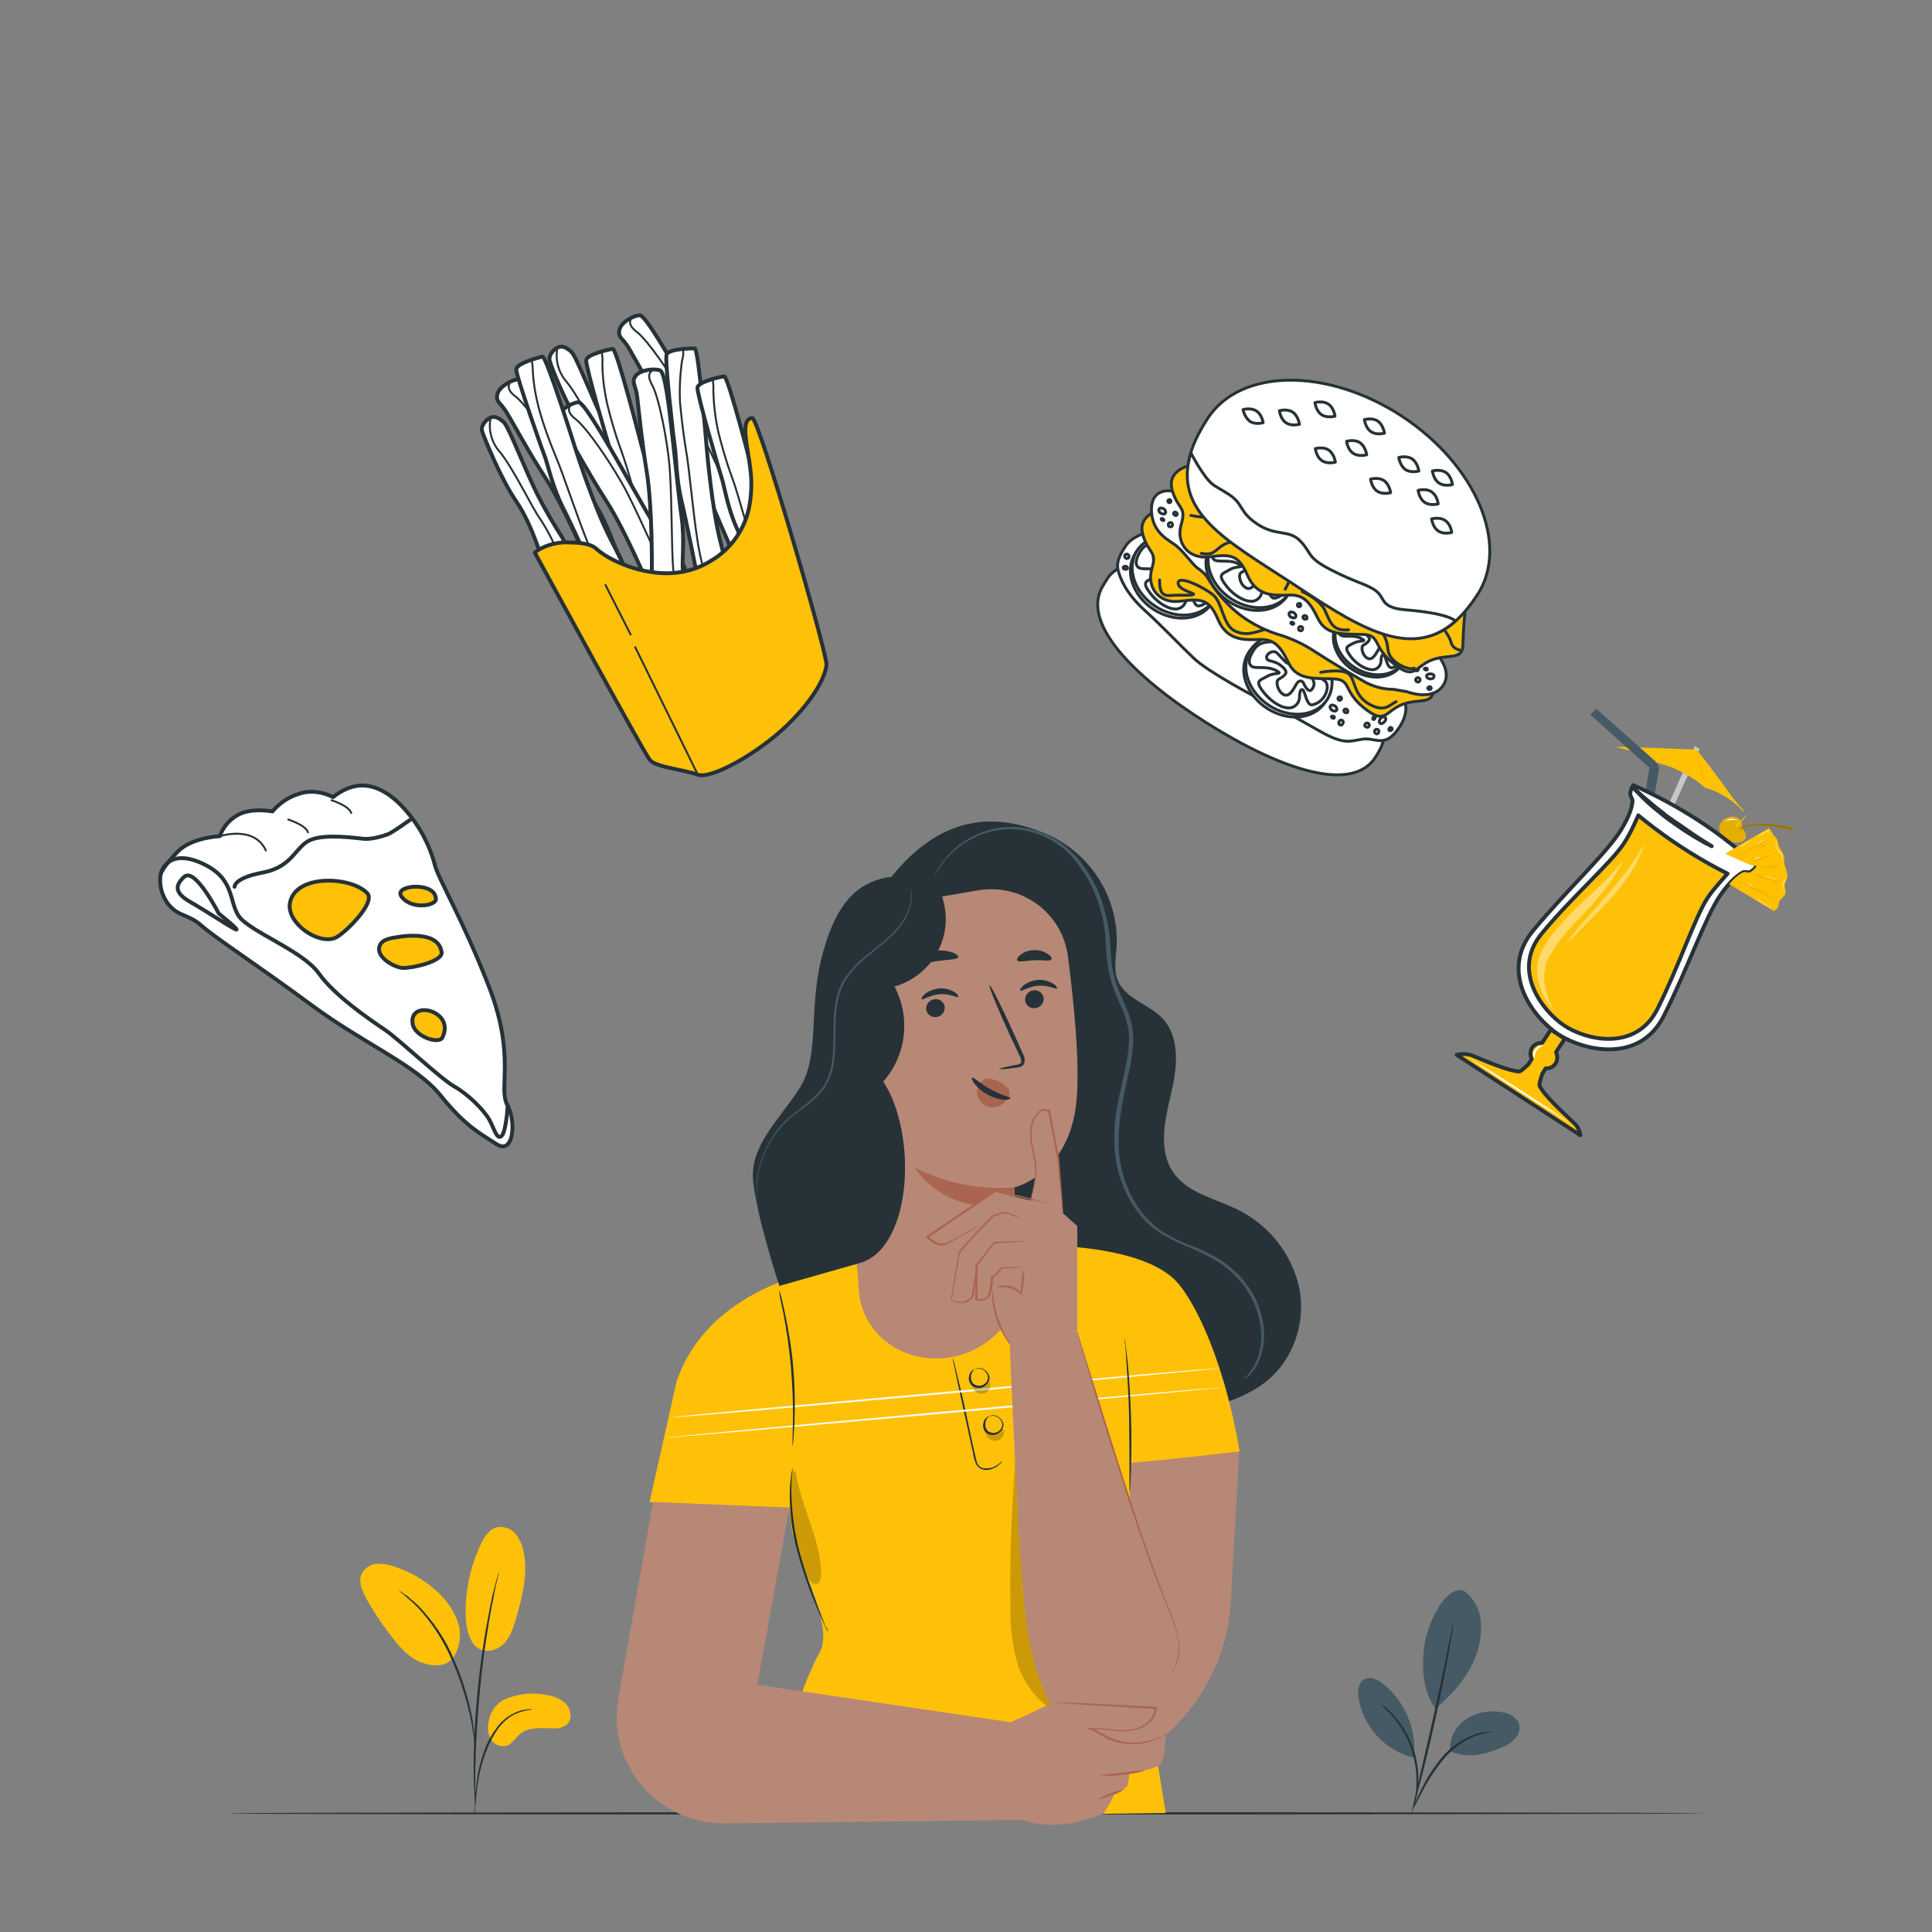 <?xml version="1.0" encoding="utf-8"?>
<!-- Generator: Adobe Illustrator 25.2.0, SVG Export Plug-In . SVG Version: 6.00 Build 0)  -->
<svg version="1.1" id="Layer_1" xmlns="http://www.w3.org/2000/svg" x="0px" y="0px" viewBox="0 0 500 500" style="enable-background:new 0 0 500 500;" xml:space="preserve">
<rect x="0" y="0" width="500" height="500" fill="#808080" stroke="none"/>
<style type="text/css">
	.st0{fill:#263238;}
	.st1{fill:#FFC108;}
	.st2{fill:#455A64;}
	.st3{fill:#B78876;}
	.st4{fill:#AA6550;}
	.st5{opacity:0.2;}
	.st6{fill:#FAFAFA;}
	.st7{fill:#FFFFFF;stroke:#263238;stroke-linecap:round;stroke-linejoin:round;}
	.st8{fill:none;stroke:#263238;stroke-linecap:round;stroke-linejoin:round;}
	.st9{fill:#FFC108;stroke:#263238;stroke-linecap:round;stroke-linejoin:round;}
	.st10{fill:none;stroke:#263238;stroke-width:0.5;stroke-linecap:round;stroke-linejoin:round;}
	.st11{fill:#FFFFFF;stroke:#263238;stroke-width:0.75;stroke-linecap:round;stroke-linejoin:round;}
	.st12{fill:#FFC108;stroke:#263238;stroke-width:0.75;stroke-linecap:round;stroke-linejoin:round;}
	.st13{fill:none;stroke:#263238;stroke-width:0.75;stroke-linecap:round;stroke-linejoin:round;}
	.st14{fill:#C7C7C7;}
	.st15{fill:#FFC100;}
	.st16{opacity:0.2;enable-background:new    ;}
	.st17{fill:#37474F;}
	.st18{opacity:0.1;enable-background:new    ;}
	.st19{opacity:0.4;enable-background:new    ;}
	.st20{fill:#FFFFFF;}
	.st21{opacity:0.4;fill:#FFFFFF;enable-background:new    ;}
	.st22{opacity:0.5;}
</style>
<g id="freepik--Floor--inject-213">
	<path class="st0" d="M441,469.3c0,0.1-85.5,0.3-191,0.3s-191-0.1-191-0.3s85.5-0.3,191-0.3S441,469.1,441,469.3z"/>
</g>
<g id="freepik--Plants--inject-213">
	<path class="st1" d="M122.5,425.4c2.1,2.9,6,1.9,7.8,0.1s2.6-4.4,3.3-6.8c1.6-5.6,3.1-11.5,1.9-17.2c-0.3-1.7-1.1-3.3-2.2-4.7
		c-1.2-1.3-3-1.9-4.8-1.5c-2,0.5-3.2,2.5-4.1,4.4c-2.6,5.5-3.9,11.5-3.9,17.6C120.5,420.1,120.9,423.1,122.5,425.4"/>
	<path class="st1" d="M130.2,440c3.4-1.6,7.2-2.1,10.9-1.4c2,0.2,3.9,1,5.4,2.4c1.4,1.5,1.6,4.1,0.1,5.4c-1,0.7-2.2,1-3.4,0.9
		c-2.9,0-6.1-0.5-8.4,1.3c-1.3,1-2.2,2.7-3.7,3.2c-1.6,0.4-3.3-0.3-4.1-1.8c-0.8-1.4-0.9-3.1-0.5-4.7
		C126.9,443,128.3,441.1,130.2,440z"/>
	<path class="st1" d="M116.9,429.6c2.1-2.8,2.7-6.4,1.6-9.8c-1.2-3.3-3.2-6.1-5.8-8.3c-3-2.7-6.6-4.7-10.4-6
		c-1.5-0.6-3.1-0.8-4.7-0.8c-1.6,0.1-3.1,1-3.9,2.4c-1.1,2.1,0,4.6,1.1,6.6c2,3.6,4.3,7,6.9,10.3c2,2.6,4.4,5.2,7.5,6.3s6.3,1,8-1.2
		"/>
	<path class="st0" d="M122.8,469.3c0.1-0.4,0.2-0.9,0.2-1.3c0.1-1,0.2-2.2,0.3-3.6c0.2-1.8,0.4-3.6,0.8-5.3c0.4-2.1,1.1-4.2,1.9-6.3
		c0.8-2,1.8-3.9,3.1-5.7c1.1-1.4,2.4-2.6,4-3.4c1.1-0.5,2.2-0.9,3.4-1.1c0.4,0,0.9-0.1,1.3-0.2c-0.4-0.1-0.9-0.1-1.3,0
		c-1.2,0.1-2.4,0.4-3.5,1c-1.7,0.8-3.1,2-4.2,3.4c-1.4,1.8-2.5,3.7-3.3,5.8c-0.8,2.1-1.4,4.2-1.8,6.4c-0.3,1.8-0.5,3.6-0.7,5.4
		c-0.1,1.5-0.1,2.8-0.1,3.6C122.7,468.4,122.7,468.8,122.8,469.3z"/>
	<path class="st0" d="M123,466.5c0-0.2,0-0.4,0-0.6c0-0.5,0-1,0-1.8c0-1.5,0-3.7,0-6.4c0.1-5.4,0.5-13,1.3-21.2s2-15.7,3-21
		c0.3-1.3,0.5-2.5,0.7-3.6s0.4-2,0.6-2.7s0.3-1.3,0.4-1.7c0.1-0.2,0.1-0.4,0.1-0.6c-0.1,0.2-0.2,0.4-0.2,0.6l-0.5,1.7
		c-0.2,0.7-0.4,1.6-0.7,2.7s-0.5,2.3-0.8,3.6c-1.4,7-2.5,14-3.2,21.1c-0.8,8.3-1.2,15.8-1.1,21.3c0,2.7,0.1,4.9,0.2,6.5
		c0,0.7,0.1,1.3,0.1,1.8C122.9,466.1,122.9,466.3,123,466.5z"/>
	<path class="st0" d="M122.9,452c0-0.6,0-1.2,0-1.8c-0.1-1.2-0.3-2.9-0.6-5c-0.4-2.4-1-4.8-1.7-7.2c-0.8-2.9-1.9-5.8-3.1-8.5
		c-2.1-5.1-5.2-9.7-9-13.7c-0.7-0.7-1.4-1.3-2.1-1.9c-0.3-0.3-0.6-0.5-0.9-0.8l-0.8-0.5c-0.5-0.4-1-0.7-1.6-1
		c1.8,1.4,3.5,2.9,5.1,4.5c3.7,4,6.7,8.7,8.8,13.7c1.2,2.7,2.3,5.6,3.1,8.4c0.8,2.6,1.4,5.1,1.8,7.1s0.6,3.7,0.8,4.9
		C122.7,450.8,122.8,451.4,122.9,452z"/>
	<path class="st2" d="M379,411.8c2.4,1.8,3.9,4.6,4.2,7.5c0.3,3-0.1,6-1.1,8.8c-1.8,5.4-6.2,10.4-10.6,14.1
		c-3.8-5.1-3.4-12.5-2.9-16.2C369.4,420,374.3,409.8,379,411.8"/>
	<path class="st2" d="M375.3,453.2c-0.2-3.4,1.4-6.6,4.3-8.4c2.8-1.8,6.3-2.3,9.5-1.6c1.5,0.2,2.9,1.1,3.8,2.4
		c0.6,1.3,0.4,2.9-0.5,4c-0.9,1.1-2.1,2-3.4,2.5C384.5,454.1,379.8,455.2,375.3,453.2"/>
	<path class="st0" d="M365.6,468.3c0.1-0.4,0.2-0.8,0.4-1.1c0.3-0.7,0.7-1.8,1.3-3c1.5-3.3,3.4-6.4,5.7-9.2c2.3-2.8,5.4-5,8.9-6.2
		c1-0.4,2.1-0.6,3.2-0.6c0.4-0.1,0.8-0.1,1.2,0c-1.5,0.2-2.9,0.6-4.3,1c-3.3,1.3-6.2,3.4-8.5,6.2c-2.3,2.8-4.2,5.8-5.8,9
		C367.1,465.6,366.4,467,365.6,468.3z"/>
	<path class="st0" d="M376.1,420c0,0.7-0.1,1.3-0.2,2c-0.2,1.3-0.5,3.1-0.9,5.3c-0.8,4.5-2,10.7-3.5,17.5s-3,13-4.2,17.4
		c-0.6,2.2-1.1,4-1.4,5.2c-0.2,0.6-0.4,1.3-0.6,1.9c0.1-0.7,0.2-1.3,0.4-2c0.3-1.4,0.7-3.1,1.2-5.3c1-4.5,2.5-10.6,4-17.4
		s2.8-13,3.7-17.5c0.4-2.1,0.8-3.9,1.1-5.3C375.8,421.3,375.9,420.6,376.1,420z"/>
	<path class="st2" d="M366,454.3c0.5-7.1-2.5-14-8-18.5c-1.4-1.1-3.3-2.1-4.9-1.2s-1.8,3-1.5,4.8c1.2,7.5,6.8,13.6,14.1,15.4"/>
	<path class="st0" d="M357.4,441.1c0.3,0.2,0.7,0.4,1,0.6c0.4,0.3,0.7,0.6,1,0.9c0.4,0.4,0.9,0.8,1.3,1.3c1.1,1.2,2,2.4,2.8,3.8
		c1,1.6,1.8,3.4,2.4,5.2c0.6,1.8,0.9,3.7,1.1,5.6c0.1,1.6,0.1,3.1-0.1,4.7c-0.1,0.6-0.2,1.2-0.3,1.8c-0.1,0.4-0.2,0.9-0.3,1.3
		c-0.1,0.4-0.2,0.7-0.4,1.1c-0.1,0,0.4-1.6,0.6-4.2c0.1-1.5,0.1-3.1,0-4.6c-0.2-1.9-0.6-3.7-1.1-5.5c-0.6-1.8-1.3-3.5-2.3-5.1
		c-0.8-1.3-1.7-2.6-2.6-3.7C358.6,442.2,357.3,441.2,357.4,441.1z"/>
</g>
<g id="freepik--Character--inject-213">
	<path class="st0" d="M229.7,228.2c15-19.7,30.7-16.9,41.7-12.1c11.1,5.1,18.1,16.4,17.6,28.6c-0.2,3.1-0.9,6.4,0.4,9.3
		c2.1,4.6,8,5.9,11.5,9.6c4.7,5.1,3.7,13.1,2.1,19.8s-3.3,14.4,0.7,20.1c3.6,5.2,10.5,6.6,16.3,9.4c7.7,3.7,13.4,10.4,15.8,18.6
		c2.3,8.2,0.2,17.1-5.4,23.5c-5.5,6-13.9,8.7-22,9.9c-44.3,6.5-85.5-24.1-92-68.4c-0.8-5.3-1-10.6-0.8-15.9"/>
	<path class="st2" d="M321.7,357.1c0,0,0.5-0.5,1.4-1.5c1.2-1.5,2.1-3.2,2.7-5.1c0.8-3,0.8-6.1,0.1-9c-0.8-4-2.8-7.6-5.5-10.6
		c-1.6-1.7-3.4-3.2-5.4-4.5c-2.2-1.3-4.5-2.4-6.8-3.4c-2.6-1-5.1-2.2-7.5-3.6c-2.5-1.6-4.7-3.6-6.5-6c-3.7-5.2-5.8-11.5-5.8-17.9
		c-0.1-3.4,0.2-6.7,0.9-10c0.6-3.3,1.5-6.7,2.1-10c0.5-2.3,0.8-4.7,0.8-7.1c-0.1-2.3-0.6-4.6-1.6-6.8c-0.9-2.2-1.9-4.3-2.7-6.5
		c-0.7-2.2-1.2-4.5-1.4-6.8c-0.3-2.3-0.3-4.5-0.5-6.6c-0.2-2.1-0.6-4.2-1.2-6.2c-1-3.8-2.7-7.5-5-10.7l0,0l0,0
		c-3.5-5.4-9.1-9.1-15.4-10c-4.9-0.7-9.8,0.4-14,2.9c-2.7,1.6-5.1,3.8-6.9,6.4c-1.3,1.8-1.7,2.9-1.8,2.9c0.4-1.1,0.9-2.1,1.6-3
		c1.8-2.7,4.1-5,6.8-6.6c4.3-2.7,9.4-3.9,14.4-3.2c6.6,0.9,12.4,4.6,16.1,10.2l0,0c2.4,3.3,4.2,7,5.2,11c0.6,2.1,1,4.2,1.3,6.3
		c0.3,2.2,0.3,4.4,0.5,6.6c0.2,2.2,0.7,4.4,1.4,6.6c0.8,2.1,1.8,4.2,2.7,6.5c1,2.3,1.5,4.7,1.6,7.1c0,2.5-0.3,4.9-0.8,7.4
		c-0.7,3.4-1.5,6.7-2.1,10c-0.6,3.2-0.9,6.5-0.9,9.8c0,6.2,1.9,12.3,5.5,17.4c1.7,2.3,3.8,4.3,6.2,5.9c2.4,1.4,4.8,2.6,7.4,3.5
		c2.4,0.9,4.8,2.1,7,3.4c2,1.3,3.9,2.9,5.5,4.6c2.8,3.1,4.8,6.8,5.6,10.9c0.7,3.1,0.6,6.3-0.3,9.3c-0.6,1.9-1.6,3.6-2.9,5.1
		C322.9,356.2,322.3,356.7,321.7,357.1z"/>
	<path class="st1" d="M320.8,375.5c-4.7-27.2-13.2-40.5-16.2-43.7c-10.2-11.2-42.5-9.5-42.5-9.5l-45.1,5.5c0,0-32.9,3.4-41.9,29.7
		l-7,31.3l36.2,1.4l0.7,6c0.9,3.2,2,7,3.2,10.1c2,5.2,6.8,16.1,4,21.2c-7.2,12.8-14.2,43.1-14.2,43.1l0,0l103.7-1.4l-12.4-75.5
		L320.8,375.5"/>
	<path class="st3" d="M220.7,236c-3.4,0.6-5.8,3.7-5.5,7.1l0,0l7.1,91.1c0.8,10.6,10.6,18.3,21.9,17.3l0,0
		c11.4-1,20.2-10.4,19.5-21.1c-0.7-11.2-1.2-23.1-1.2-23.1s14.3-3.3,16.1-22.4c0.9-9.5-0.6-24.8-2.2-37.3
		c-1.4-11-11.4-18.7-22.4-17.3c-0.3,0-0.5,0.1-0.8,0.1L220.7,236z"/>
	<path class="st0" d="M270.1,258.3c0.1,1.3-0.9,2.5-2.2,2.6c-1.3,0.2-2.4-0.7-2.6-1.9c0,0,0,0,0-0.1c-0.1-1.3,0.9-2.5,2.2-2.6
		C268.7,256.1,269.9,257,270.1,258.3C270.1,258.3,270.1,258.3,270.1,258.3z"/>
	<path class="st0" d="M273.5,255.8c-0.3,0.3-2.2-0.9-4.8-0.7s-4.4,1.6-4.7,1.3c-0.1-0.1,0.1-0.7,0.9-1.4c1.1-0.8,2.4-1.3,3.8-1.4
		c1.4-0.1,2.7,0.3,3.9,1C273.4,255.1,273.7,255.7,273.5,255.8z"/>
	<path class="st0" d="M244.5,260.6c0.1,1.3-0.9,2.5-2.2,2.6c-1.3,0.2-2.4-0.7-2.6-1.9c0,0,0,0,0-0.1c-0.1-1.3,0.9-2.5,2.2-2.6
		C243.1,258.4,244.3,259.3,244.5,260.6C244.5,260.6,244.5,260.6,244.5,260.6z"/>
	<path class="st0" d="M248,258c-0.3,0.3-2.2-0.9-4.8-0.7s-4.4,1.6-4.7,1.3c-0.1-0.1,0.1-0.7,0.9-1.4c1.1-0.8,2.4-1.3,3.8-1.4
		c1.4-0.1,2.7,0.3,3.9,1C247.8,257.3,248.1,257.8,248,258z"/>
	<path class="st0" d="M258.7,276.6c0-0.1,1.6-0.5,4.2-1c0.7-0.1,1.3-0.3,1.4-0.7c0-0.7-0.2-1.4-0.6-2c-0.7-1.6-1.5-3.2-2.3-4.9
		c-3.2-7-5.6-12.8-5.3-13c0.3-0.2,3.1,5.5,6.3,12.5c0.8,1.7,1.5,3.4,2.2,5c0.5,0.8,0.7,1.7,0.5,2.6c-0.2,0.5-0.5,0.8-1,1
		c-0.4,0.1-0.7,0.2-1.1,0.2C260.3,276.7,258.7,276.8,258.7,276.6z"/>
	<path class="st4" d="M262.5,307.3c-8.9,0.7-17.8-1.1-25.7-5.1c0,0,7,12.6,25.7,9.6L262.5,307.3z"/>
	<path class="st0" d="M248,247.7c-0.2,0.7-2.8,0.6-5.9,1.1s-5.4,1.6-5.9,0.9c-0.2-0.3,0.2-1,1.1-1.7c2.6-1.9,5.9-2.5,8.9-1.6
		C247.5,246.8,248.1,247.4,248,247.7z"/>
	<path class="st0" d="M272.1,248.3c-0.4,0.6-2.3,0.1-4.4,0.2s-4,0.6-4.4,0.1c-0.2-0.3,0-0.9,0.8-1.5c1-0.8,2.3-1.2,3.5-1.2
		c1.3-0.1,2.5,0.3,3.6,1C272,247.4,272.3,248,272.1,248.3z"/>
	<path class="st4" d="M255.1,279.1c1.7,0,3.4,0.6,4.8,1.7c0.5,0.3,0.9,0.7,1.2,1.2c0.3,0.8,0.2,1.6-0.3,2.3
		c-0.9,1.5-2.5,2.4-4.3,2.3c-1.8-0.2-3.2-1.5-3.6-3.2C252.6,281.6,253.5,279.9,255.1,279.1"/>
	<path class="st0" d="M261.5,284.2c0,0.2-0.6,0.5-1.8,0.4c-1.4-0.1-2.8-0.6-4.1-1.3c-1.3-0.7-2.4-1.6-3.3-2.7
		c-0.7-0.9-0.9-1.6-0.7-1.7c0.4-0.2,2.1,1.6,4.8,3c1.1,0.6,2.3,1.2,3.5,1.6C260.9,283.9,261.5,284,261.5,284.2z"/>
	<path class="st0" d="M223.1,326.7c13-4.6,14.3-33.2,5.5-46.8c6-6.8,7.1-16.6,2.9-24.6c9.6-2.7,15.3-12.7,12.6-22.3
		c-0.3-1.1-0.7-2.2-1.2-3.2c0,0-7.6-4.3-14.8-2.4s-12.3,7.5-15.6,21c-3.3,13.5-0.2,25.2-5.8,33.6s-12.6,14.7-11.8,23.6
		s6.8,27.2,6.8,27.2L223.1,326.7z"/>
	<path class="st2" d="M196.5,314.3c-0.4-1.2-0.6-2.5-0.7-3.8c-0.1-1.5-0.1-3,0-4.6c0.7-7.4,4.5-14.1,10.5-18.4
		c2.3-1.8,4.9-3.6,6.7-6.2c0.9-1.3,1.5-2.8,1.9-4.4c0.4-1.6,0.6-3.3,0.7-4.9c0.2-3.4,0-6.7,0.3-9.9c0.1-1.6,0.4-3.2,0.8-4.7
		c0.2-0.7,0.5-1.5,0.8-2.2c0.3-0.7,0.6-1.4,1.1-2c1.6-2.3,3.6-4.4,5.8-6.1c2-1.6,4-3.1,5.6-4.6c3.3-3,5.1-6.3,5.6-8.7
		c0.2-1.3,0.3-2.6,0.1-3.8c0,0,0,0.1,0.1,0.2l0.1,0.7c0.1,1,0.1,1.9-0.1,2.9c-0.4,2.5-2.2,5.9-5.5,8.9c-1.6,1.5-3.6,3-5.6,4.7
		c-2.2,1.7-4.1,3.7-5.7,6c-0.4,0.6-0.7,1.3-1,2c-0.3,0.7-0.6,1.4-0.8,2.1c-0.4,1.5-0.7,3.1-0.8,4.6c-0.3,3.2-0.1,6.5-0.3,9.9
		c-0.1,1.7-0.3,3.4-0.7,5c-0.4,1.6-1.1,3.1-2,4.5c-1.9,2.7-4.5,4.5-6.9,6.3c-2.3,1.6-4.2,3.6-5.9,5.8c-1.4,2-2.5,4.1-3.3,6.4
		c-0.7,1.9-1.1,3.8-1.3,5.8c-0.2,1.5-0.2,3-0.1,4.5c0.1,1,0.2,1.9,0.4,2.8c0.1,0.3,0.1,0.5,0.1,0.7
		C196.5,314.2,196.5,314.3,196.5,314.3z"/>
	<g class="st5">
		<path d="M282.7,443.6c-4.3,1.4-9.2,0-12.7-2.8c-3.4-3-5.9-7-7-11.4c-1.1-4.4-1.6-8.9-1.5-13.5c-0.3-13.7,0.5-27.3,1.4-41
			L282.7,443.6z"/>
	</g>
	<path class="st0" d="M214.3,422.4c-0.3-0.5-0.5-1-0.8-1.6c-0.5-1-1.1-2.5-1.9-4.3c-2.1-4.8-3.8-9.7-5.2-14.8
		c-1.4-5-2.1-10.3-2-15.5c0-1.6,0.2-3.2,0.4-4.7c0.1-0.6,0.2-1,0.2-1.3c0-0.1,0.1-0.3,0.1-0.4c0,0.6,0,1.2-0.1,1.7
		c-0.1,1.1-0.2,2.7-0.2,4.7c0.1,5.2,0.8,10.4,2.1,15.4c1.4,5,3.1,9.9,5,14.8c0.7,1.8,1.3,3.3,1.7,4.4
		C214,421.3,214.2,421.8,214.3,422.4z"/>
	<path class="st0" d="M259.5,378.1c-0.3,0.4-0.6,0.7-1,1c-0.4,0.4-0.9,0.7-1.4,0.9c-0.7,0.3-1.4,0.5-2.2,0.4c-1-0.1-1.8-0.6-2.3-1.5
		c-0.4-1-0.7-2-0.8-3c-0.5-2.1-1-4.4-1.5-6.8c-1.1-4.8-2-9.2-2.7-12.4c-0.3-1.5-0.6-2.8-0.8-3.8c-0.1-0.5-0.2-0.9-0.2-1.4
		c0.2,0.4,0.3,0.9,0.4,1.4l0.9,3.7c0.8,3.1,1.8,7.5,2.8,12.4c0.5,2.4,1,4.7,1.5,6.8c0.2,1,0.4,1.9,0.7,2.9c0.4,0.8,1.1,1.3,2,1.3
		c1.3,0.1,2.5-0.3,3.5-1.1C258.8,378.6,259.1,378.3,259.5,378.1z"/>
	<path class="st0" d="M252.4,354.3c0,0,0.2-0.2,0.6-0.2c0.6-0.1,1.2,0,1.6,0.3c0.8,0.4,1.3,1.2,1.5,2c0,1.5-1.1,2.8-2.7,2.8
		c-0.7,0-1.4-0.2-2-0.7c-0.6-0.7-0.8-1.6-0.6-2.4c0.1-0.6,0.4-1.1,0.9-1.5c0.3-0.2,0.5-0.3,0.6-0.3s-0.2,0.1-0.4,0.4
		c-0.3,0.4-0.6,0.9-0.6,1.4c-0.1,0.7,0.1,1.5,0.6,2c1,0.8,2.4,0.7,3.3-0.3c0.3-0.4,0.5-0.9,0.5-1.4c-0.1-0.7-0.5-1.4-1.1-1.8
		c-0.4-0.3-0.9-0.4-1.4-0.4C252.6,354.3,252.4,354.3,252.4,354.3z"/>
	<path class="st0" d="M256,366.6c0,0,0.2-0.2,0.6-0.3c0.6-0.1,1.2,0,1.6,0.3c0.8,0.4,1.3,1.2,1.5,2c0,1.5-1.2,2.8-2.7,2.8
		c-0.7,0-1.4-0.2-1.9-0.7c-0.6-0.7-0.8-1.6-0.6-2.4c0.1-0.6,0.4-1.1,0.9-1.5c0.3-0.3,0.5-0.3,0.6-0.3s-0.2,0.1-0.4,0.4
		c-0.8,1-0.8,2.4,0,3.4c1,0.8,2.4,0.7,3.3-0.3c0.3-0.4,0.5-0.9,0.5-1.4c-0.1-0.7-0.5-1.4-1.2-1.8c-0.4-0.3-0.9-0.4-1.4-0.4
		C256.3,366.5,256.1,366.6,256,366.6z"/>
	<path class="st6" d="M315.6,354.1c0,0.1-31.7,3.1-70.8,6.6S174,367,174,366.8s31.7-3.1,70.8-6.6S315.6,353.9,315.6,354.1z"/>
	<path class="st6" d="M316.8,359c0,0.1-32.4,3.2-72.4,6.8s-72.4,6.4-72.4,6.3s32.4-3.2,72.4-6.8S316.7,358.9,316.8,359z"/>
	<path class="st0" d="M201.6,333.8c0.2,0.5,0.4,1,0.5,1.5c0.3,1,0.6,2.5,1,4.3c1,4.7,1.8,9.5,2.2,14.3c0.4,4.8,0.5,9.6,0.3,14.5
		c-0.1,1.9-0.2,3.4-0.3,4.4c0,0.5-0.1,1.1-0.2,1.6c0-0.5,0-1.1,0-1.6c0-1,0.1-2.5,0.1-4.4c0.1-4.8-0.1-9.6-0.5-14.4
		c-0.4-4.8-1.1-9.6-2-14.3c-0.4-1.8-0.7-3.3-0.9-4.3C201.7,334.9,201.7,334.3,201.6,333.8z"/>
	<path class="st3" d="M239.5,320.6c0,0,17.3-12.5,18-12.2s9.3,2.3,9.3,2.3l1.4-7.5c0,0-2.5-14,0-15.3s3,0,3,1.2s2.8,11.2,2.8,11.2
		l1.1,13.7l3.7,3.3v27l-16.9,4.6l-4.1-8.3l-0.7-5.1c0,0-3.2,1.2-3.7,0.5s-1.1-4-1.1-4l-0.7,4.7c0,0-4.7,1.4-5.3,0.5
		s1.6-12.5,1.6-12.5l5.6-7.7c0,0-6.9,4.2-8.2,4.7C242.4,322.9,239.5,320.6,239.5,320.6z"/>
	<path class="st3" d="M261.3,348.4c0,1,2.6,56,3.2,60s0.9,41.2,22.4,44.1c0,0,10.7-0.1,11.7-1l0,0c11.7-8.7,19-22.1,19.9-36.6
		l2.2-39.3c0,0-12.3,1.6-28.3,3v10.3c0,0-3.7-10.4-4.3-13.3s-9.4-31.2-9.4-31.2L261.3,348.4z"/>
	<path class="st4" d="M275.1,314c-0.1-0.3-0.1-0.7-0.2-1l-0.3-2.9c-0.2-2.6-0.6-6.1-1-10.3l0,0c-0.7-3.6-1.5-7.8-2.4-12.2v-0.2
		l0.2,0.2l-1.7-0.2h0.2c-1.4,0.8-2.4,2.2-2.7,3.9c-0.3,1.5-0.3,3.1,0,4.6c0.2,1.5,0.6,2.8,0.8,4.2c0.2,1.2,0.3,2.5,0.2,3.7
		c-0.1,1.8-0.4,3.5-1,5.2c-0.2,0.6-0.4,1-0.5,1.3s-0.2,0.5-0.2,0.4s0.2-0.6,0.6-1.8c0.5-1.7,0.8-3.4,0.8-5.2c0-1.2-0.1-2.4-0.3-3.6
		c-0.2-1.3-0.5-2.7-0.8-4.1c-0.3-1.6-0.3-3.2,0-4.8c0.3-1.8,1.4-3.3,2.9-4.2h0.1h0.1l1.7,0.2h0.2v0.2v0.2c0.9,4.4,1.6,8.6,2.3,12.2
		l0,0l0,0c0.3,4.2,0.6,7.7,0.8,10.3c0.1,1.2,0.1,2.2,0.2,2.9C275.1,313.3,275.1,313.7,275.1,314z"/>
	<path class="st4" d="M253.5,317.1c-0.3,0.2-0.6,0.5-0.9,0.6c-0.6,0.4-1.6,1-2.7,1.6s-2.6,1.5-4.3,2.4c-0.4,0.3-0.9,0.4-1.4,0.6
		c-0.5,0.1-1.1,0.1-1.6-0.1c-1.1-0.4-2-1-2.8-1.9l-0.2-0.2l0.2-0.2l8.3-5.6l9.4-6.3l0.1-0.1h0.1l10,2.5l2.8,0.8
		c0.3,0.1,0.7,0.2,1,0.3c-0.3,0-0.7-0.1-1-0.2l-2.9-0.6l-10-2.3h0.2l-9.3,6.3l-8.3,5.6l0.1-0.4c0.7,0.8,1.6,1.4,2.6,1.8
		c0.4,0.2,0.9,0.2,1.4,0.1c0.5-0.1,0.9-0.3,1.3-0.5c1.7-0.8,3.1-1.6,4.3-2.3l2.8-1.5C252.9,317.5,253.2,317.3,253.5,317.1z"/>
	<path class="st4" d="M252.9,328c0,0.2,0,0.4,0,0.5c0,0.4-0.1,0.9-0.2,1.5c-0.2,1.4-0.4,3.3-0.7,5.6v0l0,0c-0.6,0.8-1.5,1.4-2.5,1.6
		c-1.1,0.1-2.3-0.1-3.3-0.8l-0.1-0.1v-0.2c0.5-2.8,1-5.9,1.5-9.1c0.2-1,0.4-2,0.5-3v0l0,0c0.7-1,1.5-1.9,2.4-2.8
		c0.8-0.9,1.6-1.7,2.3-2.5c1.5-1.6,2.9-3,4.1-4.2l0,0h0c1-0.3,1.9-0.6,2.9-0.8c0.4-0.1,0.9,0,1.3,0.2c0.3,0.1,0.7,0.3,1,0.4
		c0.4,0.2,0.9,0.4,1.3,0.6c0.2,0,0.3,0.1,0.5,0.2c-0.6,0-1.3-0.2-1.9-0.5c-0.3-0.1-0.6-0.3-1-0.4c-0.4-0.1-0.8-0.2-1.1-0.1
		c-0.9,0.1-1.8,0.5-2.9,0.8h0.1c-1.2,1.3-2.6,2.7-4.1,4.2l-2.3,2.5c-0.8,0.9-1.6,1.8-2.3,2.8v-0.1c-0.2,1-0.3,2-0.5,3
		c-0.6,3.2-1.1,6.3-1.6,9.1l-0.1-0.2c0.9,0.6,1.9,0.8,2.9,0.7c0.9-0.2,1.7-0.7,2.3-1.4v0.1c0.4-2.3,0.7-4.2,0.9-5.6l0.3-1.5
		C252.8,328.4,252.8,328.2,252.9,328z"/>
	<path class="st4" d="M265.6,327.9c-0.6,0.1-1.1,0.1-1.7,0.2l-4.7,0.2l0.2-0.1c-0.6,1-1.5,1.9-2.5,2.6l0.1-0.2c0,1.3-0.2,2.7-0.5,4
		c-0.1,0.4-0.3,0.7-0.5,1c-0.2,0.3-0.6,0.6-1,0.8c-0.8,0.3-1.6,0.3-2.4,0.1h-0.2v-0.2c0-1,0-2.1,0-3.1c0-2,0-3.8,0-5.6v-0.1l0.1-0.1
		l4.6-5.9l0.1-0.1h0.1l6.1-0.2h1.7c0.4,0,0.6,0,0.6,0c-0.2,0.1-0.4,0.1-0.6,0.1l-1.7,0.1l-6.1,0.4l0.1-0.1l-4.5,6l0.1-0.1v8.8
		l-0.2-0.3c0.7,0.2,1.4,0.1,2-0.1c0.3-0.1,0.6-0.3,0.7-0.6c0.2-0.3,0.3-0.6,0.4-0.9c0.3-1.2,0.5-2.5,0.5-3.8v-0.1l0.1-0.1
		c0.9-0.6,1.8-1.4,2.4-2.4l0-0.1h0.1l4.7-0.1C264.4,327.9,265,327.9,265.6,327.9z"/>
	<path class="st4" d="M261.9,348.4c-0.6-0.5-1.1-1.1-1.5-1.8c-2.1-3.2-3.4-6.9-3.6-10.7c-0.1-0.8-0.1-1.6,0.1-2.4
		C257.1,338.8,258.9,343.9,261.9,348.4z"/>
	<path class="st4" d="M264.6,335.5c-1.6-2-4.2-2.8-6.6-2.2c0-0.1,0.3-0.3,1-0.5c0.9-0.2,1.9-0.2,2.8,0.1c0.9,0.3,1.7,0.8,2.3,1.5
		C264.5,335,264.7,335.5,264.6,335.5z"/>
	<path class="st4" d="M265,328.5c0.1,1.1,0.1,2.2-0.1,3.3c0,1.1-0.2,2.2-0.6,3.3c-0.2-1.1-0.1-2.2,0.1-3.3
		C264.4,330.7,264.6,329.6,265,328.5z"/>
	<path class="st4" d="M302.9,433.3c0.7-1,1.3-2.1,1.6-3.3c0.4-1.4,0.5-2.8,0.5-4.2c-0.1-1.9-0.5-3.8-1.2-5.5c-0.7-2-1.6-4.1-2.5-6.4
		s-1.9-4.8-2.9-7.4c-1.9-5.3-3.9-11.1-6-17.2c-4-12.3-7.5-23.5-9.9-31.6c-1.2-4.1-2.2-7.4-2.8-9.6c-0.3-1.1-0.5-2-0.7-2.6
		c-0.1-0.3-0.1-0.5-0.2-0.7c0-0.1,0-0.2,0-0.2c0,0.1,0.1,0.1,0.1,0.2l0.2,0.7l0.8,2.6c0.7,2.3,1.7,5.6,3,9.6c2.5,8.1,6,19.3,10,31.6
		c2,6.1,4,12,5.9,17.2c1,2.6,1.9,5.1,2.8,7.4s1.8,4.5,2.5,6.5c0.6,1.8,1,3.7,1.1,5.6c0.1,1.5-0.1,2.9-0.6,4.3
		c-0.3,0.9-0.7,1.7-1.2,2.5C303.4,432.8,303.1,433,302.9,433.3z"/>
	<path class="st3" d="M262.8,445.9L196,436l8.3-45.8l-35.3-1.5l-8.9,50.4c-2.9,15,6.9,29.4,21.9,32.3c1.7,0.3,3.3,0.5,5,0.5
		l77.8-0.9L262.8,445.9z"/>
	<path class="st3" d="M257.9,447.1c0.7,0.2,15.3-6.8,15.3-6.8l25.8,1.3c0,0-0.6,4.4-2.6,5.5s-14,0-14,0l6.1,4.4l10.5-0.9l2.6-2.2
		c0,0,0.3,7.2-1.7,8.5s-7.6,1.8-7.6,1.8c-0.1,1.1-0.2,2.2-0.5,3.3c-0.4,1.1-3.4,2.3-3.4,2.3c-0.8,1.7-1.7,3.3-2.7,4.9
		c-0.4,0.4-3.1,1.3-6.1,2.1c-4.8,1.3-9.8,1.3-14.6-0.1l-7.1-2.1v-21.5"/>
	<path class="st4" d="M302.1,448.5c0,0-0.1,0.1-0.3,0.3c-0.3,0.2-0.7,0.4-1,0.6c-1.3,0.7-2.7,1.3-4.1,1.6c-2.2,0.5-4.5,0.5-6.8,0.1
		c-1.4-0.3-2.7-0.7-3.9-1.4c-1.3-0.6-2.5-1.6-4-2.1l-1.1-0.4l1.2,0c2,0,4,0.1,6,0.4c2.1,0.3,4.2,0.2,6.2-0.4
		c2.4-0.7,4.5-2.8,4.5-5.2l0.3,0.3l-18.7-1.1l-5.5-0.4l-1.5-0.1c-0.2,0-0.3,0-0.5-0.1c0.2,0,0.3,0,0.5,0h1.5l5.5,0.2l18.7,0.9h0.3
		v0.2c-0.1,1.3-0.6,2.6-1.5,3.5c-0.9,1-2.1,1.7-3.4,2.1c-2.1,0.6-4.3,0.7-6.4,0.4c-2-0.3-3.9-0.4-5.9-0.4l0.1-0.5
		c1.4,0.7,2.7,1.4,4,2.2c1.2,0.6,2.5,1.1,3.8,1.4c3.6,0.8,7.5,0.3,10.8-1.4C301.6,448.8,302.1,448.5,302.1,448.5z"/>
	<path class="st4" d="M296.5,458.2c-1.9,0.6-3.9,0.9-5.9,1.1c-2,0.3-4,0.4-6,0.2c2-0.4,4-0.6,6-0.7
		C292.6,458.4,294.6,458.2,296.5,458.2z"/>
	<path class="st4" d="M290.9,463.1c-1,0.7-2.1,1.2-3.2,1.5c-1.1,0.5-2.2,0.8-3.4,1c1-0.7,2.1-1.2,3.2-1.5
		C288.6,463.6,289.7,463.3,290.9,463.1z"/>
	<g class="st5">
		<path d="M255.2,370.4c-0.1,1.3,0.8,2.4,2.1,2.5s2.4-0.8,2.5-2.1c0-0.4,0-0.8-0.2-1.1c-0.5,1.4-2.1,2.1-3.5,1.6
			c-0.6-0.2-1.2-0.7-1.5-1.3"/>
	</g>
	<g class="st5">
		<path d="M251.7,358.2c-0.1,1.3,0.8,2.4,2.1,2.5s2.4-0.8,2.5-2.1c0-0.4,0-0.8-0.2-1.1c-0.5,1.4-2.1,2.1-3.5,1.5
			c-0.6-0.2-1.1-0.7-1.4-1.3"/>
	</g>
	<g class="st5">
		<path d="M205.9,380.6c1.2,9.2,6.6,17.6,6.6,26.9c0,0.9-0.2,2-1.1,2.4c-1.1,0.4-2-0.9-2.5-1.9c-3.8-8.5-5-18-3.7-27.2"/>
	</g>
	<path class="st0" d="M291,346.3c0.1,0.5,0.2,1,0.3,1.6c0.1,1,0.3,2.5,0.5,4.3c0.4,3.6,0.7,8.6,0.9,14.1s0.1,10.5,0,14.1
		c-0.1,1.8-0.1,3.3-0.2,4.3c0,0.5-0.1,1-0.2,1.6c0-0.5,0-1,0-1.6c0-1.1,0-2.5,0-4.3c0-3.6,0-8.6-0.1-14.1s-0.5-10.5-0.7-14.1
		c-0.1-1.7-0.2-3.2-0.3-4.3C291,347.4,291,346.8,291,346.3z"/>
</g>
<g id="freepik--Pizza--inject-111">
	<path class="st7" d="M103.3,207.9c-3-2.9-6.5-4.8-10.1-4.6c-3.8,0.2-7,3-7,3s-4.4-2.5-9-0.8c-2.6,0.8-4.9,2.4-6.7,4.5
		c0,0-5.6-1.1-9.1,1c-2.1,1.2-3.7,3.1-4.5,5.4c0,0-7.2,0.3-10.8,3.9s-4.5,5.8-4.5,5.8c-0.5,2.7,0.2,5.5,1.8,7.7
		c2.8,3.6,5.2,2.6,8.8,5.8c3.6,3.2,14.6,10.3,28.4,20.5c13.8,10.2,27.1,15.5,33.5,23.5c6.4,7.9,10.1,9.7,14.4,12.5
		c4.4,2.9,5.2-5.8,2.8-10.1s2.2-12.7-4.7-30.5s-13.2-28-14.1-31.8C110.9,217.7,107.7,212.3,103.3,207.9z"/>
	<path class="st8" d="M41.6,226.1c0,0,1.5-6.7,10.4-2.8s7.1,9.8,9.8,13.8c2.8,4,16.5,8.9,20.7,14.8c4.2,5.9,13.4,12.1,17.1,14.6
		s14.3,12.6,18,14.7c3.7,2.1,7.6,6.1,9,8.5c1.3,2.4,2,5.4,3.2,4.3c1.2-1.1,1.6-7.9,1.6-7.9"/>
	<path class="st8" d="M60.7,229.5c0,0-0.2-2.3,7.4-3.7c7.7-1.5,8.3-6.7,12.2-8.4c3.9-1.7,11.8-0.5,14-0.3c2.3,0.1,5-0.8,6.1-1.2
		c1.1-0.4,5.7-3.7,5.7-3.7"/>
	<path class="st9" d="M79.6,228.8c-2.4,0.9-4.2,2.5-4.6,5.1c-0.7,5,7.3,10.7,11.8,8.8c2.3-1,10.7-9.2,8.2-11.6
		C92.2,228.2,84.6,226.9,79.6,228.8z"/>
	<path class="st9" d="M108.1,242.2c-1.7-0.1-3.4,0-5.1,0.3c-2,0.3-4.6,0.6-4.9,2.9c-0.3,2.6,4.1,5,6.1,5.1c2.6,0.1,10.3-1.7,10.1-4
		C113.9,243.4,111.1,242.4,108.1,242.2z"/>
	<path class="st9" d="M106.9,229.5c-2.4,0.2-4.2,1.2-2.8,2.8c2.8,3.2,8.6,2,8.7,0.5C112.9,230.2,109.6,229.3,106.9,229.5z"/>
	<path class="st9" d="M110.7,261.5c-2.2-0.4-4.4,0.6-3.9,3.5c0.6,3.4,6.9,5.3,7.7,3.5C116.4,264.6,113.5,262,110.7,261.5z"/>
	<path class="st10" d="M56.9,216.4c0,0,8.9-2.9,11.9,3.7"/>
	<path class="st10" d="M74.6,212.1c0,0,4.5,1.4,5.1,3.3"/>
	<path class="st10" d="M85.8,207.1c0,0,4.5,1.4,5.1,3.3"/>
	<path class="st7" d="M56.6,236.4c0,0-6.1-12-8.9-9.5s-2.1,4.4,1.5,6.5c3.7,2.1,9.9,6.2,11.7,7.1C62.7,241.3,56.6,236.4,56.6,236.4z
		"/>
</g>
<g id="freepik--french-fries--inject-111">
	<path class="st7" d="M157.8,127.2c0,0-2.5-9.2-6.7-15.4c-4.2-6.2-8.4-16.7-8.8-18.3c-0.5-1.5,1-3.1,2.1-3.6s2.2,0,3.5,1.2
		c1.3,1.2,5.7,12.8,8.7,18.7c1.9,3.8,4.1,7.5,6.4,11.1c0.9,1.6,1.7,3.3,2.4,5L157.8,127.2z"/>
	<path class="st10" d="M144.3,89.9c-0.7,3.2,0.2,6.5,2.4,9c3.7,4.6,8.6,15.1,10.4,17.3c1.4,2.2,2.7,4.4,3.7,6.8"/>
	<path class="st7" d="M166,115.2c0,0,3.9,15,7.5,23.1c3.6,8.1,6.2,15.1,7.5,18.2c1.3,3.2,2.5,3.1,1.8,5.1s-4.6,3.3-5.8,3
		s-4.7-8.7-6.4-13.1c-1.7-4.4-6.6-17-8.8-22.1c-2.3-5.2-3.2-10.9-3.8-12.7c-0.6-1.8-6.5-22-6.3-23.5c0.2-1.5,5.9-2.8,6.9-2.9
		C159.6,90.2,166,115.2,166,115.2z"/>
	<path class="st10" d="M179.5,163.7c0,0,1.1-1-1.2-3.3c-2.2-2.3-7.8-12.9-10.4-20.7c-2.6-7.8-5.5-18.8-7.2-23.3
		c-1.7-4.6-2.8-8.8-3.5-11.6c-0.8-3.6-1.3-7.2-1.3-10.8c0.1-1,0-2-0.2-3"/>
	<path class="st7" d="M140.4,145.3c0,0-2.5-9.2-6.7-15.4c-4.2-6.1-8.4-16.7-8.9-18.2c-0.5-1.5,1-3.1,2.1-3.6s2.2,0,3.5,1.2
		c1.3,1.2,5.7,12.8,8.7,18.7c1.9,3.8,4.1,7.5,6.4,11.1c0.9,1.6,1.7,3.3,2.4,5L140.4,145.3z"/>
	<path class="st10" d="M127,108c-0.7,3.2,0.2,6.6,2.4,9c3.7,4.6,8.6,15,10.4,17.3c1.4,2.2,2.7,4.4,3.7,6.8"/>
	<path class="st7" d="M152.1,145.6c0,0-6-14.3-10.8-21.7c-4.8-7.4-8.3-14.1-10.1-17c-1.7-2.9-2.9-2.7-2.5-4.8c0.4-2.1,4-3.9,5.3-3.9
		c1.3,0.1,5.9,8,8.3,12c2.4,4.1,9,15.9,11.9,20.6s4.7,10.4,5.6,12.1c0.9,1.7,9.6,20.8,9.6,22.4c0,1.6-5.4,3.6-6.4,3.8
		C162.1,169.4,152.1,145.6,152.1,145.6z"/>
	<path class="st10" d="M131.8,99.5c0,0-0.9,1.2,1.6,3.1c2.6,1.9,9.5,11.6,13.3,18.9c3.7,7.3,8.2,17.8,10.5,22s4,8.3,5.1,11
		c1.3,3.4,2.3,6.9,2.9,10.5c0.1,1,0.3,2,0.6,2.9"/>
	<path class="st7" d="M183.6,128.9c0,0-6-14.2-10.8-21.7s-8.3-14.1-10-17c-1.7-2.9-2.9-2.7-2.5-4.8c0.4-2.1,4-3.9,5.3-3.8
		c1.3,0.1,5.9,8,8.3,12c2.4,4.1,8.9,15.9,11.9,20.6c3,4.8,4.7,10.4,5.6,12.1s9.6,20.8,9.6,22.4c0,1.6-5.4,3.6-6.4,3.8
		C193.5,152.7,183.6,128.9,183.6,128.9z"/>
	<path class="st10" d="M163.2,82.8c0,0-0.9,1.2,1.6,3.1c2.6,1.9,9.5,11.6,13.3,18.9c3.7,7.3,8.2,17.8,10.5,22s4,8.3,5.1,11
		c1.3,3.4,2.3,6.9,2.9,10.5c0.1,1,0.3,2,0.6,2.9"/>
	<path class="st7" d="M167.8,151.5c0,0-6-14.2-10.8-21.7c-4.8-7.5-8.3-14.1-10.1-17c-1.7-2.9-2.9-2.7-2.5-4.8c0.4-2.1,4-3.9,5.3-3.9
		s5.9,8,8.3,12s8.9,15.9,11.9,20.6c3,4.8,4.7,10.4,5.6,12c0.9,1.7,9.6,20.9,9.6,22.4c0,1.6-5.4,3.6-6.4,3.8
		C177.8,175.2,167.8,151.5,167.8,151.5z"/>
	<path class="st10" d="M147.4,105.4c0,0-0.9,1.2,1.6,3.1c2.6,1.9,9.5,11.7,13.3,19c3.7,7.3,8.2,17.8,10.5,22c2.2,4.2,4,8.3,5.1,11
		c1.3,3.4,2.3,6.9,2.9,10.5c0.1,1,0.3,2,0.6,2.9"/>
	<path class="st7" d="M168.7,146.5c0,0,0.1-15.5-1.3-24.2s-2.1-16.3-2.5-19.6s-1.6-3.7-0.4-5.4c1.2-1.7,5.3-2,6.4-1.4
		c1.2,0.6,2.3,9.7,2.8,14.3c0.6,4.7,1.9,18.1,2.7,23.7c0.8,5.5,0.1,11.4,0.3,13.3c0.2,1.9,0.5,22.9-0.1,24.4
		c-0.6,1.5-6.4,1.1-7.5,0.9C168.2,172.3,168.7,146.5,168.7,146.5z"/>
	<path class="st10" d="M168.5,96.2c0,0-1.3,0.7,0.3,3.5c1.6,2.8,4.1,14.5,4.6,22.7c0.5,8.2,0.4,19.6,0.8,24.4
		c0.4,4.8,0.4,9.2,0.3,12.1c-0.1,3.6-0.7,7.3-1.6,10.8c-0.3,0.9-0.6,1.9-0.6,2.9"/>
	<path class="st7" d="M182.9,116c0,0,1.3,15.4,3.5,24s3.5,16,4.3,19.3c0.7,3.3,1.9,3.5,0.9,5.3c-1,1.8-5.1,2.5-6.3,2
		c-1.2-0.5-3.1-9.4-4.1-14s-3.6-17.9-4.9-23.3c-1.3-5.5-1.3-11.3-1.6-13.2c-0.3-1.9-2.7-22.8-2.2-24.3c0.4-1.5,6.3-1.7,7.3-1.6
		S182.9,116,182.9,116z"/>
	<path class="st10" d="M187.9,166.1c0,0,1.2-0.8-0.6-3.5c-1.8-2.6-5.4-14.1-6.7-22.1c-1.3-8.1-2.2-19.4-3.1-24.2
		c-0.8-4.8-1.2-9.1-1.5-12c-0.2-3.6,0-7.3,0.5-10.9c0.3-1,0.4-2,0.3-3"/>
	<path class="st7" d="M149.1,116.7c0,0,4.7,14.7,8.8,22.6s7.1,14.7,8.5,17.8c1.4,3.1,2.7,3,2.1,5c-0.6,2-4.4,3.6-5.6,3.4
		c-1.2-0.2-5.2-8.5-7.2-12.7s-7.5-16.6-10.1-21.6c-2.5-5-3.8-10.7-4.4-12.5c-0.7-1.7-7.7-21.6-7.6-23.1c0.1-1.6,5.8-3.1,6.8-3.3
		C141.4,92.1,149.1,116.7,149.1,116.7z"/>
	<path class="st10" d="M165.3,164.4c0,0,1-1.1-1.4-3.2c-2.4-2.2-8.4-12.4-11.5-20s-6.6-18.4-8.5-22.9c-1.9-4.5-3.3-8.6-4.1-11.4
		c-1-3.5-1.7-7.1-1.9-10.7c0-1-0.1-2-0.3-3"/>
	<path class="st7" d="M194.8,122.2c0,0,3.9,15,7.5,23.1c3.6,8.1,6.2,15.1,7.5,18.3s2.5,3.1,1.8,5.1c-0.7,2-4.6,3.3-5.8,3
		s-4.7-8.7-6.4-13.1c-1.7-4.4-6.5-17-8.8-22.1s-3.2-10.9-3.8-12.7s-6.5-22-6.3-23.5c0.2-1.5,5.9-2.8,6.9-2.9
		C188.4,97.1,194.8,122.2,194.8,122.2z"/>
	<path class="st10" d="M208.3,170.7c0,0,1.1-1-1.2-3.3c-2.3-2.3-7.8-12.9-10.5-20.7c-2.7-7.8-5.5-18.8-7.2-23.3
		c-1.7-4.6-2.8-8.8-3.5-11.6c-0.8-3.6-1.2-7.2-1.3-10.8c0.1-1,0-2-0.2-3"/>
	<path class="st9" d="M194.7,108.2c1.6-0.2,19.5,61.3,19.2,63.9c-0.3,2.6-2.5,8.1-10.2,15.6c-7.8,7.5-19.7,14-23.1,12.8
		c-3.4-1.3-10.8-1.9-12.4-3.8S138.4,143,138.4,143s2.2-2.1,7-2.6c0,0,0.9-0.1,2.2,0l0,0c2.2,0,5.5,0.3,6.8,1.7
		c1.3,1.1,2.7,2,4.3,2.8l0,0c5.8,2.9,16.3,6,25.5,0.1c5.2-3.1,8.8-8.4,9.8-14.4l0,0c0.5-3,0.6-6.1,0.2-9.1l0,0
		c-0.2-1.8-0.5-3.4-0.7-4.8C192.3,109.9,193,108.3,194.7,108.2z"/>
	<line class="st10" x1="164.4" y1="167.5" x2="180.6" y2="200.5"/>
	<line class="st10" x1="163.2" y1="164.2" x2="156.7" y2="151.4"/>
	<path class="st10" d="M147.7,140.3c0.1,0,0.2,0.2,0.3,0.3"/>
	<path class="st10" d="M158.8,144.8l0.1,0.2"/>
</g>
<g id="freepik--Burger--inject-111">
	<path class="st11" d="M357.5,193.2c-0.4,0.9-0.9,1.8-1.5,2.7c-5.9,9.4-24.2,3.5-43.7-8.8c-19.5-12.3-32.7-26.2-26.8-35.6
		c1-1.6,1.3-2.3,2.4-3.3l3-2.3c0,0,7.1,11.1,16.3,18.9c9.2,7.8,25.4,16.2,35.1,20.7s16.2,4.8,16.2,4.8L357.5,193.2z"/>
	<path class="st11" d="M296.8,137.8c0,0-3.8,1-5.4,3.4c-1.6,2.4-2.8,4.4-1.8,7.2c0.9,2.8,2.8,6.1,6.8,9.7c4,3.6,9.2,9.1,12.6,12.3
		c3.4,3.3,15.9,10.1,20.3,12.2c4.5,2.1,6.3,3.3,12.4,6.7c6.2,3.5,7.6,2.5,10.9,2c3.2-0.5,5.4,2.1,8.7-1.9c3.2-4,2.9-7.3,1.7-8.8
		c-1.2-1.5-6.9-2.2-15.3-7.7c-8.4-5.5-21.7-12.2-32.5-21.2c-5.7-4.7-11.2-9.7-16.4-15L296.8,137.8z"/>
	<path class="st11" d="M345.9,183.8c-0.2,0.3-0.7,0.3-1.2,0c-0.4-0.3-0.6-0.8-0.4-1.1c0.2-0.3,0.7-0.3,1.2,0
		C345.9,183,346.1,183.5,345.9,183.8z"/>
	<path class="st11" d="M347.5,187.3c-0.1,0.3-0.4,0.4-0.7,0.3c-0.3-0.1-0.4-0.4-0.3-0.7c0-0.1,0.1-0.1,0.1-0.2
		c0.1-0.3,0.4-0.4,0.7-0.3s0.4,0.4,0.3,0.7C347.6,187.1,347.6,187.2,347.5,187.3z"/>
	<path class="st11" d="M345.3,185.8c-0.1,0.1-0.3,0.1-0.5,0c-0.2-0.1-0.3-0.3-0.2-0.4c0.1-0.1,0.3-0.1,0.5,0
		C345.3,185.4,345.4,185.6,345.3,185.8z"/>
	<path class="st11" d="M347.1,181c-0.1,0.2-0.4,0.3-0.6,0.2s-0.3-0.4-0.2-0.6c0.1-0.2,0.4-0.3,0.6-0.2c0,0,0,0,0.1,0
		C347.2,180.6,347.3,180.8,347.1,181z"/>
	<path class="st11" d="M348.8,184.3c-0.2,0.2-0.5,0.2-0.7,0.1c-0.2-0.1-0.3-0.3-0.3-0.6c0.1-0.2,0.3-0.3,0.6-0.3
		c0.1,0,0.1,0.1,0.2,0.1C348.8,183.8,348.9,184.1,348.8,184.3z"/>
	<path class="st11" d="M357.1,187.1c-0.3-0.3-0.1-0.8,0.2-1.2c0.4-0.4,0.9-0.5,1.2-0.2s0.1,0.8-0.2,1.1
		C357.8,187.3,357.3,187.4,357.1,187.1z"/>
	<path class="st11" d="M353.3,188c-0.2-0.3-0.1-0.6,0.2-0.8c0.3-0.2,0.6-0.1,0.8,0.2c0.1,0.2,0.1,0.5-0.1,0.7
		C353.9,188.3,353.6,188.2,353.3,188z"/>
	<path class="st11" d="M355.3,186.1c-0.1-0.1,0-0.3,0.1-0.5c0.2-0.2,0.4-0.2,0.5-0.1c0.1,0.1,0,0.3-0.1,0.5S355.4,186.3,355.3,186.1
		z"/>
	<path class="st11" d="M359.5,189c-0.1-0.2-0.1-0.4,0.1-0.6c0.1-0.2,0.4-0.2,0.6,0c0.1,0.2,0.1,0.5-0.1,0.6
		C359.9,189.1,359.7,189.1,359.5,189z"/>
	<path class="st11" d="M356,189.8c-0.3-0.2-0.3-0.5-0.2-0.8c0.2-0.3,0.5-0.3,0.8-0.2c0.3,0.2,0.3,0.5,0.2,0.8c0,0-0.1,0.1-0.1,0.1
		C356.5,190,356.2,190,356,189.8z"/>
	<path class="st11" d="M293.6,146.5c0.1-0.3,0.6-0.5,1.1-0.3c0.5,0.2,0.8,0.6,0.7,0.9c-0.1,0.3-0.6,0.5-1.1,0.3
		S293.5,146.9,293.6,146.5z"/>
	<path class="st11" d="M291.1,143.7c0.2-0.3,0.5-0.4,0.8-0.2c0.3,0.2,0.4,0.5,0.2,0.8c-0.1,0.2-0.4,0.3-0.7,0.2
		C291.1,144.3,291,144,291.1,143.7z"/>
	<path class="st11" d="M293.6,144.5c0.1-0.1,0.3-0.2,0.5-0.1c0.2,0.1,0.4,0.2,0.3,0.4s-0.3,0.2-0.5,0.1
		C293.7,144.8,293.6,144.7,293.6,144.5z"/>
	<path class="st11" d="M293.1,149.6c0.1-0.2,0.3-0.3,0.5-0.2c0.2,0.1,0.3,0.3,0.3,0.5c-0.1,0.2-0.3,0.3-0.5,0.2
		C293.1,150,293,149.8,293.1,149.6C293.1,149.6,293.1,149.6,293.1,149.6z"/>
	<path class="st11" d="M290.7,146.8c0.2-0.3,0.5-0.3,0.8-0.2c0.2,0.1,0.3,0.3,0.3,0.5c-0.1,0.2-0.4,0.3-0.7,0.2
		C290.8,147.3,290.6,147.1,290.7,146.8z"/>
	<ellipse transform="matrix(0.549 -0.836 0.836 0.549 3.664 357.466)" class="st11" cx="333" cy="175.3" rx="9.5" ry="11.8"/>
	
		<ellipse transform="matrix(0.549 -0.836 0.836 0.549 4.524 357.54)" class="st11" cx="333.5" cy="174.6" rx="9.5" ry="11.8"/>
	<path class="st11" d="M341.6,172c-0.7-1.5-1.8-2.9-3.1-3.9c-2.3-1.7-2.9-1.7-2.9-1c0,0.9-0.4,1.9-1,2.6c-0.7,1-1.6,0.2-2.8-1.3
		c-1.2-1.5-0.3-2.4-2.9-2.3c-2.7,0.1-3.8,0.9-4.8,2.7s-1.1,3-0.1,3.7c1,0.6,3.9-0.2,6.2,1c2.2,1.2-0.3,0.4-2.2,1.5s-3.2,1.1-1.4,3.6
		s4.4,4.4,6.6,4.6c1.5,0.2,2.9-0.9,3.1-2.5c0,0,0-0.1,0-0.1c0-0.8,0.1-2.4,0.8-2.1c0.7,0.3,1,4.3,2.6,3.9c2.1-0.5,3.6-2.3,3.8-4.5
		c0-2.4-2-1.9-2.9-3.3c-0.9-1.3-0.8-1.6-0.1-1.7S341.8,172.8,341.6,172z"/>
	<path class="st11" d="M332.9,171.5c0,0-1.3-1.3-2.3-2.4s-2.7,0-2.8,0.9s0.6,0.9,1.9,1.3c1.4,0.4,3,1.8,3.1,2.5c0.2,0.7-1,1.5-1.9,2
		c-0.9,0.5-0.2,3.3,1.4,4s2.7-2,3.3-2.9c0.6-0.9,1.4-0.9,1.8,0s1.4,2.6,2.2,1.4c0.7-0.9,0.6-2.1-0.2-2.9c0,0-0.1-0.1-0.1-0.1
		c-0.7-0.5-2.5-1.6-2.2-2c0.3-0.4,3.3-0.6,2.2-2.2c-1.1-1.6-2.7-1.7-3.2-0.6c-0.5,1-1,1.8-1.7,1.7C334,172,333.5,171.8,332.9,171.5z
		"/>
	
		<ellipse transform="matrix(0.549 -0.836 0.836 0.549 11.873 321.35)" class="st11" cx="303.6" cy="149.7" rx="9.5" ry="11.8"/>
	
		<ellipse transform="matrix(0.549 -0.836 0.836 0.549 12.732 321.424)" class="st11" cx="304.1" cy="148.9" rx="9.5" ry="11.8"/>
	<path class="st11" d="M312.3,146.4c-0.7-1.6-1.8-2.9-3.1-3.9c-2.3-1.7-2.9-1.7-2.9-1c0,0.9-0.4,1.9-1,2.6c-0.7,1-1.6,0.2-2.8-1.3
		s-0.3-2.4-2.9-2.3c-2.7,0.1-3.8,0.9-4.8,2.7c-0.9,1.8-1.1,3-0.1,3.7c1,0.7,3.9-0.2,6.1,1c2.2,1.2-0.3,0.4-2.1,1.5
		c-1.9,1-3.2,1.1-1.4,3.6c1.7,2.5,4.4,4.4,6.6,4.6c1.5,0.2,2.9-0.9,3.1-2.5c0,0,0-0.1,0-0.1c0-0.8,0.1-2.4,0.8-2.1
		c0.7,0.3,1,4.3,2.6,3.9c2.1-0.5,3.6-2.3,3.8-4.5c0-2.4-2-1.9-2.9-3.3c-0.9-1.3-0.8-1.6-0.1-1.7S312.5,147.1,312.3,146.4z"/>
	<path class="st11" d="M303.6,145.8c0,0-1.3-1.3-2.3-2.4c-1-1.1-2.7,0.1-2.8,0.9c-0.1,0.8,0.6,0.9,1.9,1.3s3,1.8,3.1,2.5
		c0.2,0.7-1,1.5-1.9,2s-0.2,3.3,1.4,4c1.6,0.7,2.7-2,3.3-2.9c0.6-0.9,1.4-0.9,1.8,0c0.4,0.9,1.4,2.6,2.3,1.4
		c0.7-0.9,0.6-2.1-0.3-2.9c0,0,0,0-0.1-0.1c-0.7-0.5-2.5-1.6-2.2-2s3.3-0.6,2.2-2.2c-1.1-1.6-2.7-1.7-3.2-0.7c-0.5,1-1,1.8-1.7,1.7
		C304.6,146.4,304.1,146.1,303.6,145.8z"/>
	<path class="st12" d="M371.5,170.3c0,0-0.4,3.7-0.5,8s-3.9,2.3-8.3,4.1c-4.4,1.9-4.2,5.2-9.7,0.8c-5.5-4.4-3.2-7.3-7.8-7.5
		s-9.5,0.5-11.7-4.1c-2.2-4.6-3.9-6.2-7.5-6.1s-8.3,0.5-10.7-5c-2.3-5.5-4.3-5.6-9.9-4.9c-5.6,0.7-8.7-3.7-7.3-8.4s-0.8-3.7-2.3-8.7
		c-1.5-5,3.8-6.3,3.8-6.3l1.9,0.7c0,0,0.7,5.2,6.1,11.2c5.5,6.1,36.5,25.1,41.4,26.9c4.9,1.8,8.1,3.5,11.9,2.4
		c3.2-1,6.4-2.3,9.4-3.7C370.2,169.7,371.1,168.1,371.5,170.3z"/>
	<path class="st13" d="M333,163.4c-1.8-0.7-3.7-0.8-5.6-0.5c-2.6,0.7-4.8,1.8-7.8,0.4c-3.1-1.4-3.2-7.3-5.6-9.3s-8.9-5.2-9.1-3.2
		s5.1,2.8,3.8,3.1c-1.4,0.3-3.1,0-5.4,0.2c-2.3,0.2-3.2-0.4-3.2-4"/>
	<path class="st13" d="M341.8,174c0,0,5.2-1,7.1,0.3s1.3,5.6,5.4,7.9c4.1,2.3,5.3,0.2,7-0.6"/>
	<path class="st11" d="M360.6,178.4c-2.4,0-4.8-0.6-7-1.7c-3-1.7-8.7-5.1-13.2-8c-2.7-1.8-5.6-3.2-8.6-4.2
		c-3.9-1.1-7.6-2.9-10.8-5.3c-3.5-2.7-6.4-6.1-8.6-9.9c-0.7-0.9-1.6-1.7-2.5-2.3c-1.3-0.9-3.9-4.8-6.1-6.2c-2.2-1.5-5.9-3.6-5.8-9.2
		c0.2-5.6,5.3-4.5,5.3-4.5c0.9,0,1.7,0.6,2.1,1.5c0.6,1.5,18,17.2,33.1,25.8s23.4,13.4,28.1,13.1s5.9,2.6,5.9,2.6s3.6,4.3,0.6,7.8
		s-9,1.1-9,1.1L360.6,178.4z"/>
	<path class="st11" d="M301.6,132.8c-0.2,0.3-0.7,0.3-1.2,0s-0.6-0.8-0.4-1.1c0.2-0.3,0.7-0.3,1.2,0
		C301.6,132,301.8,132.5,301.6,132.8z"/>
	<path class="st11" d="M303.3,136.2c-0.2,0.2-0.6,0.2-0.8,0c-0.2-0.2-0.2-0.6,0-0.8c0.2-0.2,0.5-0.2,0.7-0.1
		C303.5,135.6,303.5,136,303.3,136.2z"/>
	
		<ellipse transform="matrix(0.549 -0.836 0.836 0.549 23.282 312.086)" class="st11" cx="300.8" cy="134.5" rx="0.2" ry="0.4"/>
	
		<ellipse transform="matrix(0.549 -0.836 0.836 0.549 28.082 311.463)" class="st11" cx="302.6" cy="129.7" rx="0.4" ry="0.4"/>
	<ellipse transform="matrix(0.549 -0.836 0.836 0.549 26.056 314.183)" class="st11" cx="304.1" cy="133" rx="0.4" ry="0.5"/>
	<path class="st11" d="M335.3,159.7c-0.2,0.3-0.7,0.3-1.2,0c-0.5-0.3-0.6-0.8-0.4-1.1c0.2-0.3,0.7-0.3,1.2,0
		C335.3,158.9,335.5,159.3,335.3,159.7z"/>
	<path class="st11" d="M337,163.1c-0.2,0.2-0.6,0.2-0.8,0c-0.2-0.2-0.2-0.6,0-0.8c0.2-0.2,0.5-0.2,0.7-0.1
		C337.2,162.4,337.2,162.8,337,163.1z"/>
	<path class="st11" d="M334.8,161.5c-0.1,0.1-0.3,0.1-0.5,0c-0.2-0.1-0.3-0.3-0.2-0.4c0.1-0.1,0.3-0.1,0.5,0
		S334.9,161.4,334.8,161.5z"/>
	<path class="st11" d="M336.6,156.8c-0.1,0.2-0.4,0.3-0.6,0.2c-0.2-0.1-0.3-0.4-0.2-0.6c0.1-0.2,0.4-0.3,0.6-0.2c0,0,0,0,0.1,0
		C336.6,156.4,336.7,156.6,336.6,156.8C336.6,156.8,336.6,156.8,336.6,156.8z"/>
	<path class="st11" d="M338.2,160.1c-0.2,0.2-0.5,0.2-0.7,0.1c-0.2-0.1-0.3-0.3-0.3-0.6c0.1-0.2,0.3-0.3,0.6-0.3
		c0.1,0,0.1,0.1,0.2,0.1C338.2,159.5,338.3,159.8,338.2,160.1z"/>
	<path class="st11" d="M369.2,175c0-0.4,0.4-0.6,1-0.6c0.6,0,1,0.3,0.9,0.7c0,0.4-0.4,0.6-1,0.6C369.7,175.7,369.2,175.4,369.2,175z
		"/>
	<path class="st11" d="M366,172.9c0.1-0.3,0.4-0.5,0.7-0.4c0.3,0.1,0.5,0.4,0.4,0.7c-0.1,0.3-0.3,0.5-0.6,0.4
		C366.2,173.5,365.9,173.2,366,172.9z"/>
	<path class="st11" d="M368.6,173.1c0-0.1,0.2-0.2,0.4-0.2c0.2,0,0.4,0.1,0.4,0.3s-0.2,0.2-0.4,0.2
		C368.8,173.3,368.6,173.2,368.6,173.1z"/>
	<path class="st11" d="M369.5,178.1c0-0.2,0.3-0.4,0.5-0.4c0.2,0,0.4,0.2,0.4,0.4c0,0.2-0.2,0.4-0.4,0.3c0,0,0,0,0,0
		C369.7,178.5,369.5,178.3,369.5,178.1z"/>
	<path class="st11" d="M366.4,176.1c-0.1-0.3,0.1-0.6,0.4-0.7c0.3-0.1,0.6,0.1,0.7,0.4c0.1,0.3-0.1,0.6-0.4,0.7c0,0-0.1,0-0.1,0
		C366.7,176.5,366.5,176.4,366.4,176.1z"/>
	
		<ellipse transform="matrix(0.549 -0.836 0.836 0.549 22.347 336.848)" class="st11" cx="323.2" cy="147.7" rx="9.5" ry="11.8"/>
	
		<ellipse transform="matrix(0.549 -0.836 0.836 0.549 23.207 336.922)" class="st11" cx="323.7" cy="147" rx="9.5" ry="11.8"/>
	<path class="st11" d="M331.9,144.4c-0.7-1.5-1.8-2.9-3.1-3.9c-2.3-1.7-2.9-1.7-2.9-1c0,1-0.4,1.9-1,2.6c-0.7,1-1.6,0.2-2.8-1.3
		c-1.2-1.5-0.3-2.4-2.9-2.3s-3.8,0.9-4.8,2.7c-0.9,1.8-1.1,3-0.1,3.7c1,0.7,3.9-0.2,6.1,1c2.2,1.2-0.3,0.4-2.1,1.5s-3.2,1.1-1.4,3.6
		c1.7,2.5,4.4,4.4,6.6,4.6c1.5,0.2,2.9-0.9,3.1-2.5c0,0,0-0.1,0-0.1c0-0.8,0.1-2.4,0.8-2.1c0.7,0.3,1,4.3,2.6,3.9
		c2.1-0.5,3.6-2.3,3.8-4.5c0-2.4-2-1.9-2.9-3.3c-0.9-1.3-0.8-1.6-0.1-1.7C331.4,145.4,332.1,145.2,331.9,144.4z"/>
	<path class="st11" d="M323.2,143.9c0,0-1.3-1.3-2.3-2.4s-2.7,0-2.8,0.9c-0.1,0.8,0.6,0.9,1.9,1.3s3,1.8,3.1,2.5
		c0.2,0.7-1,1.5-1.9,2c-0.9,0.5-0.2,3.3,1.4,4c1.6,0.7,2.7-2,3.3-2.9s1.4-0.9,1.8,0s1.4,2.6,2.2,1.4c0.7-0.9,0.6-2.1-0.2-2.9
		c0,0-0.1-0.1-0.1-0.1c-0.7-0.5-2.5-1.6-2.2-2c0.3-0.4,3.3-0.6,2.2-2.2c-1.1-1.6-2.7-1.7-3.2-0.7c-0.5,1-1,1.8-1.7,1.7
		C324.3,144.4,323.7,144.2,323.2,143.9z"/>
	<ellipse transform="matrix(0.549 -0.836 0.836 0.549 20.594 371.433)" class="st11" cx="354.4" cy="166.6" rx="8" ry="9.9"/>
	<ellipse transform="matrix(0.549 -0.836 0.836 0.549 21.314 371.495)" class="st11" cx="354.8" cy="166" rx="8" ry="9.9"/>
	<path class="st11" d="M361.6,163.9c-0.6-1.3-1.5-2.4-2.6-3.3c-1.9-1.4-2.5-1.5-2.4-0.8c0,0.8-0.3,1.6-0.8,2.2
		c-0.6,0.8-1.3,0.2-2.3-1.1c-1-1.3-0.3-2-2.5-1.9c-2.2,0.1-3.2,0.8-4,2.3s-0.9,2.5,0,3.1c0.9,0.6,3.3-0.2,5.2,0.8
		c1.9,1-0.2,0.4-1.8,1.2c-1.6,0.9-2.6,0.9-1.2,3c1.4,2.1,3.7,3.7,5.6,3.9c1.3,0.2,2.4-0.7,2.6-2c0,0,0-0.1,0-0.1
		c0-0.7,0.1-2,0.7-1.7c0.6,0.2,0.8,3.6,2.2,3.3c1.8-0.4,3-2,3.2-3.8c0-2-1.7-1.6-2.4-2.7c-0.8-1.1-0.7-1.4-0.1-1.4
		C361.3,164.7,361.8,164.5,361.6,163.9z"/>
	<path class="st11" d="M354.4,163.4c0,0-1.1-1.1-1.9-2c-0.8-0.9-2.3,0-2.3,0.7c-0.1,0.7,0.5,0.8,1.6,1.1c1.2,0.3,2.5,1.5,2.6,2.1
		s-0.9,1.3-1.6,1.7c-0.7,0.4-0.2,2.8,1.2,3.4c1.4,0.6,2.3-1.7,2.8-2.4c0.5-0.7,1.2-0.7,1.5,0c0.3,0.8,1.1,2.2,1.9,1.2
		c0.6-0.7,0.5-1.8-0.2-2.4c0,0,0,0,0,0c-0.6-0.4-2.1-1.3-1.9-1.7c0.2-0.4,2.8-0.5,1.8-1.8c-1-1.3-2.3-1.4-2.7-0.5
		c-0.4,0.9-0.8,1.5-1.4,1.4C355.3,163.9,354.8,163.7,354.4,163.4z"/>
	<path class="st12" d="M379.1,158.8c0,0-0.4,3.7-0.5,8c0,4.3-3.9,2.3-8.3,4.1c-4.4,1.9-4.2,5.2-9.7,0.8c-5.5-4.4-3.2-7.3-7.8-7.5
		s-9.5,0.5-11.7-4.1c-2.2-4.6-3.9-6.2-7.5-6.1s-8.3,0.5-10.7-5s-4.3-5.6-9.9-4.9c-5.6,0.7-8.7-3.7-7.3-8.4c1.4-4.7-0.8-3.7-2.3-8.7
		s3.8-6.3,3.8-6.3l1.9,0.7c0,0,0.7,5.2,6.1,11.2c5.5,6.1,36.5,25.1,41.3,26.9c4.9,1.8,8.1,3.5,11.9,2.4c3.2-1,6.4-2.3,9.4-3.7
		C377.8,158.2,378.6,156.6,379.1,158.8z"/>
	<path class="st13" d="M319.7,140c-1.3,0.2-2.6,0.6-3.7,1.4c-1.6,1.2-2.2,2.4-5.1,1.8"/>
	<path class="st13" d="M312.9,133.9c-1.6,0-3.1-0.2-4.7-0.5"/>
	<path class="st13" d="M334,148.8c-0.2,1.3-0.7,2.5-1.4,3.7"/>
	<path class="st13" d="M372.5,161.3c0,0,2.4,2.8,3,4.8c0.2,1.1,1.1,1.9,2.2,2.1"/>
	<path class="st13" d="M357.2,163.2c0,0,1.7,1.3,2,4.9c0.3,3.5,5.8,5.6,6.8,4.8"/>
	<path class="st13" d="M337,153.1c0,0,4.5,1.9,5.9,4.9c1.4,2.9,1.8,5.4,6.1,5"/>
	<path class="st11" d="M382.3,154c-13.8,21-27.5,8-46.8-4.7c-19.3-12.6-37.4-18.9-22.9-41.1c8.5-12.9,30.9-13.1,50.2-0.5
		C382.1,120.4,390.8,141.1,382.3,154z"/>
	<path class="st11" d="M353.7,117.7c0,0-2.1,0.6-3.5-0.4c-1.5-1-1.7-3.1-1.7-3.1s2.1-0.6,3.5,0.4S353.7,117.7,353.7,117.7z"/>
	<path class="st11" d="M367.2,121.9c0,0-2.1,0.6-3.5-0.4s-1.7-3.1-1.7-3.1s2.1-0.6,3.5,0.4C366.9,119.8,367.2,121.9,367.2,121.9z"/>
	<path class="st11" d="M375.9,125.4c0,0-2.1,0.6-3.5-0.4c-1.4-0.9-1.7-3.1-1.7-3.1s2.1-0.6,3.5,0.4
		C375.6,123.2,375.9,125.4,375.9,125.4z"/>
	<path class="st11" d="M345.5,107.7c0,0-2.1,0.6-3.5-0.4c-1.4-0.9-1.7-3.1-1.7-3.1s2.1-0.6,3.5,0.4
		C345.2,105.5,345.5,107.7,345.5,107.7z"/>
	<path class="st11" d="M336.3,109.8c0,0-2.1,0.6-3.5-0.4c-1.4-0.9-1.7-3.1-1.7-3.1s2.1-0.6,3.5,0.4S336.3,109.8,336.3,109.8z"/>
	<path class="st11" d="M345.6,119.6c0,0-2.1,0.6-3.5-0.4c-1.4-0.9-1.7-3.1-1.7-3.1s2.1-0.6,3.5,0.4
		C345.3,117.5,345.6,119.6,345.6,119.6z"/>
	<path class="st11" d="M326.9,109.4c0,0-2.1,0.6-3.5-0.4c-0.9-0.8-1.5-1.9-1.7-3c0,0,2.1-0.6,3.5,0.4
		C326.6,107.3,326.9,109.4,326.9,109.4z"/>
	<path class="st11" d="M358.3,112.1c0,0-2.1,0.6-3.5-0.4c-1.4-0.9-1.7-3.1-1.7-3.1s2.1-0.6,3.5,0.4C358,110,358.3,112.1,358.3,112.1
		z"/>
	<path class="st11" d="M372.2,130.4c0,0-2.1,0.6-3.5-0.4c-1.4-0.9-1.7-3.1-1.7-3.1s2.1-0.6,3.5,0.4
		C372,128.3,372.2,130.4,372.2,130.4z"/>
	<path class="st11" d="M375.7,137.8c0,0-2.1,0.6-3.5-0.4c-1.4-0.9-1.7-3.1-1.7-3.1s2.1-0.6,3.5,0.4
		C375.5,135.7,375.7,137.8,375.7,137.8z"/>
	<path class="st11" d="M359.9,127.5c0,0-2.1,0.6-3.5-0.4c-1.4-0.9-1.7-3.1-1.7-3.1s2.1-0.6,3.5,0.4
		C359.6,125.4,359.9,127.5,359.9,127.5z"/>
	<path class="st11" d="M363.5,157.8c-6.3-0.6-5-3-7.3-4.8s-5.3-2.2-11.7-5.5c-6.4-3.3-4.9-4.2-7.9-7.4c-3-3.2-6.2-1.2-11.1-4.4
		c-4.9-3.2-3.6-5.2-7.4-7.7c-3.8-2.5-4.4-2-7-5.9c-1.1-1.6-2-3.2-2.9-4.9c-4.7,15.3,9.1,22.6,25.5,33.3c16.6,10.9,31,21,43,10.2
		C374.8,159.2,369.7,158.3,363.5,157.8z"/>
</g>
<g id="freepik--pina-colada--inject-65">
	<polygon class="st14" points="423.7,229.7 422.4,229 438.6,193.1 439.9,193.8 	"/>
	<path class="st15" d="M418,193.3l1.3,0.3c0.4,0.1,0.8,0.2,1.2,0.3c0.4,0.1,0.8,0.2,1.2,0.3c0.8,0.2,1.6,0.5,2.4,0.8
		c0.8,0.3,1.6,0.7,2.3,1.1c0.7,0.4,1.4,0.8,2,1.3l0.1,0l0.1,0c1.2,0.2,2.3,0.6,3.5,1c0.6,0.2,1.1,0.4,1.7,0.7
		c0.5,0.3,1.1,0.5,1.6,0.8c1.1,0.5,2.1,1.2,3.1,1.8c0.9,0.6,1.8,1.3,2.7,2.1l0.1,0.1l0.2,0c0.5,0.2,1,0.3,1.4,0.5
		c0.5,0.2,0.9,0.3,1.4,0.6c0.9,0.4,1.8,0.9,2.6,1.4c0.8,0.5,1.6,1.1,2.3,1.7c0.4,0.3,0.7,0.6,1,0.9l0.5,0.5c0.1,0.1,0.1,0.2,0.2,0.3
		c0,0,0.1,0.1,0.1,0.1l0.1,0.1c0,0,0,0,0.1,0c0.1,0,0,0.1,0.1,0.1s0-0.1,0-0.1l0-0.1l-0.1-0.1c-0.1-0.1-0.1-0.2-0.2-0.3
		c-0.1-0.2-0.3-0.3-0.4-0.5c-0.2-0.2-0.4-0.4-0.6-0.6l-1.9-2.4l-2.9-4c-1-1.3-1.9-2.6-2.9-3.9c-1-1.3-2-2.6-3-3.8l-0.2-0.3l-0.4,0
		l-4.9-0.2c-1.6-0.1-3.2-0.1-4.9-0.2c-3.2-0.1-6.4-0.2-9.7-0.3c0,0,0,0,0,0L418,193.3z"/>
	<path class="st16" d="M428.7,197.5c1.7-0.6,3.4-1.2,5.2-1.8s3.5-1.2,5.2-1.8c-1.7,0.6-3.4,1.2-5.2,1.8S430.4,197,428.7,197.5z"/>
	<path class="st16" d="M441.4,204c-0.4-1.7-0.8-3.3-1.2-5c-0.4-1.7-0.8-3.3-1.1-5c0.4,1.7,0.8,3.3,1.2,5
		C440.6,200.6,441,202.3,441.4,204z"/>
	<polygon class="st2" points="419.9,254.2 417.5,253.5 426.9,198.6 429.3,199.3 	"/>
	<polygon class="st2" points="428.5,197.1 426.9,198.7 411.6,185 413.1,183.4 	"/>
	<polygon class="st17" points="426.9,198.6 429.3,199.3 429.3,198.9 	"/>
	<polygon class="st2" points="426.9,198.6 429.3,198.9 429.3,198.5 	"/>
	<polygon class="st17" points="426.9,198.6 429.3,198.5 429.2,198.2 	"/>
	<polygon class="st2" points="426.9,198.6 429.2,198.2 429,197.8 	"/>
	<polygon class="st17" points="426.9,198.6 429,197.8 428.7,197.4 	"/>
	<polygon class="st2" points="426.9,198.6 428.7,197.4 428.4,197.1 	"/>
	<path class="st15" d="M440,224.4c1-1.2,1.9-2.4,2.9-3.6c1-1.2,2-2.3,3-3.5c1-1.2,2.1-2.3,3.1-3.4c1.1-1.1,2.1-2.2,3.3-3.3
		c-1,1.2-1.9,2.4-2.9,3.6c-1,1.2-2,2.3-3,3.5c-1,1.2-2.1,2.3-3.1,3.4S441.1,223.4,440,224.4z"/>
	<path class="st15" d="M447.1,217.6c-1-0.5-1.8-1.2-1.9-2.3c-0.5-1-0.2-1.9,0.3-2.6c1-1.4,3.7-1.9,4.7-0.6c0.8,1,0.5,1.6,0.8,2.3
		s0.9,1.1,0.8,2.3C451.6,218.1,448.9,218.5,447.1,217.6z"/>
	<path class="st18" d="M447.1,217.6c-1-0.5-1.8-1.2-1.9-2.3c-0.5-1-0.2-1.9,0.3-2.6c1-1.4,3.7-1.9,4.7-0.6c0.8,1,0.5,1.6,0.8,2.3
		s0.9,1.1,0.8,2.3C451.6,218.1,448.9,218.5,447.1,217.6z"/>
	<path class="st15" d="M450.4,214.3c3.5-2.1,11.3-0.8,13.5,0c0.6,0.2,0,0.8-0.3,0.6s-5.5-1.5-8.8-1.3c-3.1,0.2-4.3,1-4.3,1
		L450.4,214.3z"/>
	<path class="st19" d="M450.4,214.3c3.5-2.1,11.3-0.8,13.5,0c0.6,0.2,0,0.8-0.3,0.6s-5.5-1.5-8.8-1.3c-3.1,0.2-4.3,1-4.3,1
		L450.4,214.3z"/>
	<path class="st18" d="M450.2,213.6c0,0.3,0.1,0.6,0.2,0.9c0,0.1,0.1,0.3,0.2,0.4c0.1,0.1,0.1,0.3,0.2,0.4c-0.3-0.2-0.5-0.5-0.6-0.8
		c-0.1-0.2-0.1-0.3-0.1-0.5C450.1,213.9,450.1,213.8,450.2,213.6z"/>
	<path class="st20" d="M449.8,212.5c-0.3-0.2-0.6-0.3-0.9-0.3c-0.3,0-0.6,0-0.9,0c-0.6,0.1-1.1,0.2-1.6,0.5c0.4-0.4,0.9-0.7,1.5-0.8
		c0.3,0,0.6,0,1,0.1C449.3,212.1,449.6,212.2,449.8,212.5z"/>
	<path class="st15" d="M452.3,210.6c-0.9,1.1-1.8,2.2-2.7,3.3c-0.1,0.1-0.2,0.2-0.3,0.3l0,0c-0.1-0.1-0.1-0.3-0.2-0.4
		c0.1-0.1,0.2-0.2,0.3-0.3C450.4,212.5,451.4,211.6,452.3,210.6z"/>
	<path class="st9" d="M409,293.8L377,273c0,0,2.1-0.6,4.1,0.2c3.8,1.6,9.4,4,12.1,4.1c0.4,0,2.3-1.8,2.3-1.8l0.9-1.4
		c-0.8-1.8,0-3.6,1.7-4.1c0.3-0.1,0.7-0.1,1-0.1l2.3-3.5c1.1,0.9,2.3,1.7,3.6,2.4l-2.3,3.5c0.8,1.8,0,3.6-1.7,4.1
		c-0.3,0.1-0.7,0.1-1,0.1l-0.9,1.5c0,0-0.8,2.5-0.7,2.9c1.2,2.6,5.9,6.8,8.9,9.7C408.8,291.8,409,293.8,409,293.8z"/>
	<path class="st20" d="M380.1,273.7c2.3,1.4,4.6,2.8,6.8,4.2c2.3,1.4,4.5,2.9,6.8,4.3c2.2,1.5,4.5,2.9,6.7,4.4
		c2.2,1.5,4.4,3,6.6,4.5c-2.3-1.4-4.6-2.8-6.8-4.2c-2.3-1.4-4.5-2.9-6.8-4.3c-2.2-1.5-4.5-2.9-6.7-4.4
		C384.6,276.8,382.3,275.3,380.1,273.7z"/>
	<path class="st20" d="M399.5,270.5c-0.4,0.2-0.7,0.4-1,0.6c-0.3,0.2-0.6,0.5-0.8,0.8c-0.1,0.1-0.2,0.3-0.3,0.5
		c-0.1,0.2-0.1,0.3-0.1,0.5c0,0.2-0.1,0.4-0.1,0.6c0,0.2,0,0.4,0,0.6c-0.1-0.2-0.2-0.4-0.3-0.6c-0.1-0.2-0.1-0.4-0.1-0.7
		c0-0.5,0.1-0.9,0.4-1.2c0.2-0.3,0.6-0.6,1-0.8C398.6,270.6,399,270.5,399.5,270.5z"/>
	<path class="st20" d="M401.9,267c0.2,0.1,0.4,0.2,0.7,0.3c0.2,0.1,0.4,0.2,0.6,0.4c0.2,0.1,0.4,0.3,0.6,0.4
		c0.2,0.1,0.4,0.3,0.6,0.5c-0.5,0-1-0.2-1.4-0.5c-0.2-0.1-0.4-0.3-0.6-0.5C402.2,267.5,402,267.3,401.9,267z"/>
	<path class="st7" d="M403.3,267.7c6.5,4.2,21,7.7,27.3-4.8c6.3-12.5,10.7-25.5,14.6-31.2c1.8-2.6,3.8-4.8,5.8-5.9
		c0.5-0.3,1.5,0.1,1.9-0.1c1.4-0.8,1.7-1.6,1.7-1.6s-6-5.9-15.1-11.8c-5.4-3.5-11-6.5-16.8-9.1c0,0-0.6,0.6-0.8,2.2
		c-0.1,0.5,0.7,1.4,0.6,2c-0.2,2.2-1.4,4.8-3,7.4c-3.6,5.9-13.7,15.2-22.7,26C387.8,251.6,396.8,263.4,403.3,267.7z"/>
	<path class="st20" d="M449,222.1c0.8,0.3,1.5,0.6,2.3,0.9c0.8,0.3,1.5,0.7,2.2,1.1c-0.8-0.2-1.6-0.5-2.3-0.9
		C450.5,222.9,449.7,222.6,449,222.1z"/>
	<path class="st20" d="M445,220.1c0.5,0.2,1,0.4,1.5,0.6c0.5,0.2,1,0.5,1.4,0.8C446.9,221.3,445.9,220.8,445,220.1z"/>
	<path class="st9" d="M422.9,204.1c1.5,1.4,3.1,2.8,4.7,4.1c0.8,0.7,1.6,1.3,2.4,1.9l1.2,1l1.3,0.9c0.4,0.3,0.8,0.6,1.3,0.9
		s0.8,0.6,1.3,0.9l1.3,0.9l1.3,0.9c1.7,1.2,3.5,2.3,5.3,3.4c-0.5-0.2-0.9-0.5-1.4-0.7s-0.9-0.5-1.4-0.8c-0.9-0.5-1.8-1-2.7-1.6
		c-1.8-1.1-3.5-2.3-5.2-3.5c-1.7-1.2-3.3-2.6-4.9-3.9C425.8,207.1,424.3,205.6,422.9,204.1z"/>
	<path class="st15" d="M404.8,265.4c5.7,3.8,18.5,6.8,24.1-4.2c5.6-11.1,9.7-23.7,13-28.8c1.4-2.2,5.2-6.3,5.2-6.3
		C433.5,219.3,424,211,424,211c-0.2,0.4-1.9,4.5-3.7,7.2c-3.3,5.1-13.4,13.8-21.3,23.4C391.1,251.1,399.1,261.6,404.8,265.4z"/>
	<g>
		<path class="st9" d="M404.8,265.4c5.7,3.8,18.5,6.8,24.1-4.2c5.6-11.1,9.7-23.7,13-28.8c1.4-2.2,5.2-6.3,5.2-6.3
			C433.5,219.3,424,211,424,211c-0.2,0.4-1.9,4.5-3.7,7.2c-3.3,5.1-13.4,13.8-21.3,23.4C391.1,251.1,399.1,261.6,404.8,265.4z"/>
	</g>
	<path class="st21" d="M420.1,222.8c-0.2,0.4-0.4,0.9-0.7,1.3c-0.2,0.4-0.5,0.8-0.7,1.3c-0.5,0.8-1.1,1.6-1.6,2.4
		c-1.1,1.6-2.4,3.1-3.6,4.6c-2.5,2.9-5.2,5.7-7.8,8.5l-0.9,1.1c-0.3,0.3-0.6,0.7-0.9,1.1l-0.4,0.5l-0.4,0.6l-0.4,0.6l-0.2,0.3
		l-0.2,0.3c-0.3,0.4-0.5,0.8-0.8,1.2c-0.2,0.4-0.4,0.8-0.7,1.2c-0.4,0.8-0.7,1.6-0.9,2.5c-0.8,3.5,0.2,7.7,2.5,11.4
		c-0.8-0.8-1.5-1.7-2.1-2.6c-0.6-1-1.1-1.9-1.5-3c-0.8-2.1-1.1-4.3-0.9-6.4c0.1-1.1,0.4-2.1,0.8-3c0.2-0.5,0.4-0.9,0.7-1.4
		s0.5-0.9,0.8-1.3c1.1-1.7,2.3-3.2,3.6-4.7c2.6-2.9,5.4-5.6,8.3-8.2c1.4-1.3,2.8-2.6,4.2-4C417.5,225.6,418.8,224.2,420.1,222.8z"/>
	<path class="st21" d="M405.4,245.1c0.1-0.7,0.5-1.4,0.8-2c0.4-0.6,0.8-1.2,1.2-1.7c0.9-1.1,1.8-2.2,2.7-3.2
		c1.9-2.1,3.8-4.2,5.6-6.3c0.9-1,1.8-2.1,2.7-3.2c0.9-1.1,1.7-2.2,2.6-3.3c1.7-2.2,3.2-4.6,4.5-7.1c-0.4,1.4-0.9,2.7-1.5,4
		c-0.3,0.6-0.6,1.3-1,1.9c-0.3,0.6-0.7,1.2-1.1,1.8c-1.5,2.4-3.3,4.6-5.2,6.7c-1.9,2.1-3.9,4.1-5.9,6.1c-1,1-2,2-3,3
		c-0.5,0.5-1,1-1.4,1.5c-0.1,0.1-0.2,0.3-0.3,0.4l-0.2,0.2l-0.1,0.2l-0.1,0.2l-0.1,0.2C405.5,244.7,405.5,244.9,405.4,245.1z"/>
	<path class="st15" d="M446.5,220.9l11.3-6.6c0.4,0.6,0.8,1.1,1.1,1.7c0.2,0.4,0.7,0.7,1,1.2c0.3,0.5,0.2,1.2,0.5,1.8
		c0.3,0.8,0.9,1.4,1.2,2.4c0.2,0.6,0.1,1.5,0.2,2.2c0.2,1,0.7,2,0.8,3c0,0.9-0.6,1.5-0.7,2.4c-0.1,0.6,0.3,1.7,0.2,2.2
		c-0.2,0.8-1.2,1.3-1.6,2.1c-0.3,0.5-0.1,1.2-0.4,1.6c-0.2,0.4-0.7,0.6-1,0.9l-11.6-7c0,0,2.2-2.6,3.8-3.1c0.4-0.1,1.1,0.2,1.5,0.1
		c0.3-0.1,1.5-0.9,1.8-1.7l-1.2-0.1C453.3,224,448.5,222,446.5,220.9z"/>
	<path class="st18" d="M449.9,221.7c0.6-0.4,1.3-0.8,1.9-1.2c0.7-0.4,1.3-0.8,2-1.1s1.3-0.7,2-1.1l1-0.5c0.3-0.2,0.7-0.3,1-0.5
		c-0.3,0.2-0.6,0.4-1,0.6l-1,0.6c-0.6,0.4-1.3,0.8-2,1.1c-0.7,0.4-1.3,0.7-2,1.1S450.6,221.4,449.9,221.7z"/>
	<path class="st18" d="M453,223.2c0.8-0.4,1.6-0.8,2.5-1.1c0.8-0.3,1.7-0.6,2.6-0.8c-0.8,0.4-1.6,0.8-2.5,1.1
		C454.8,222.6,453.9,222.9,453,223.2z"/>
	<path class="st18" d="M455.5,224.5c0.9-0.1,1.7-0.1,2.6-0.1c0.9,0,1.8,0,2.6,0.1c-0.9,0.1-1.7,0.1-2.6,0.1
		C457.2,224.6,456.3,224.6,455.5,224.5z"/>
	<path class="st18" d="M453,226.2c0.7,0.1,1.4,0.3,2,0.5c0.7,0.2,1.4,0.3,2,0.5c0.7,0.2,1.3,0.4,2,0.6l1,0.3c0.3,0.1,0.7,0.2,1,0.3
		c-0.3-0.1-0.7-0.1-1-0.2l-1-0.2c-0.7-0.2-1.4-0.3-2-0.5s-1.3-0.4-2-0.6C454.3,226.6,453.6,226.4,453,226.2z"/>
	<path class="st18" d="M450.4,228c0.8,0.4,1.5,0.8,2.3,1.2c0.8,0.4,1.5,0.8,2.3,1.2c0.7,0.4,1.5,0.8,2.2,1.3l1.1,0.7
		c0.4,0.2,0.7,0.4,1.1,0.7c-0.4-0.2-0.8-0.4-1.1-0.6l-1.1-0.6c-0.8-0.4-1.5-0.8-2.3-1.2c-0.7-0.4-1.5-0.8-2.2-1.3
		C451.9,228.9,451.2,228.5,450.4,228z"/>
	<path class="st18" d="M454.9,230c1.3,0.4,2.5,1,3.6,1.7C457.3,231.3,456.1,230.7,454.9,230z"/>
	<path class="st18" d="M455.1,219.6c0.5-0.5,1.2-0.8,1.9-0.9C456.5,219.1,455.8,219.4,455.1,219.6z"/>
	<path class="st18" d="M454.4,226.1c0.6,0,1.2,0.2,1.8,0.5c-0.3,0-0.6,0-0.9-0.1C455,226.4,454.7,226.3,454.4,226.1z"/>
	<path class="st18" d="M449.2,221.6c0.2-0.2,0.4-0.4,0.6-0.6c0.2-0.2,0.5-0.3,0.8-0.3C450.3,221.1,449.8,221.4,449.2,221.6z"/>
	<path class="st18" d="M459,228.4c0.4,0,0.8,0.1,1.2,0.4c-0.2,0-0.4,0-0.6-0.1C459.3,228.6,459.1,228.5,459,228.4z"/>
	<path class="st18" d="M458.8,221c0.1-0.1,0.3-0.2,0.5-0.3c0.2-0.1,0.4-0.1,0.6,0c-0.1,0.1-0.3,0.2-0.5,0.3
		C459.2,221,459,221,458.8,221z"/>
	<path class="st18" d="M449.7,228.2c0.2,0,0.4,0.1,0.6,0.2c0.2,0.1,0.4,0.3,0.5,0.4c-0.2,0-0.4-0.1-0.6-0.2
		C450,228.5,449.8,228.4,449.7,228.2z"/>
	<path class="st18" d="M458.4,232c0.4,0.1,0.8,0.3,1.1,0.7C459,232.6,458.6,232.3,458.4,232z"/>
	<path class="st18" d="M457.7,224c0.5-0.1,1-0.2,1.5-0.2c0.5,0,1.1,0,1.6,0c-0.5,0.1-1,0.2-1.5,0.2
		C458.8,224.1,458.3,224.1,457.7,224z"/>
	<g class="st22">
		<path class="st20" d="M454.2,218.7c0.4-0.3,0.8-0.6,1.3-0.9c0.5-0.3,1-0.5,1.5-0.7c-0.4,0.3-0.8,0.6-1.3,0.9
			C455.2,218.3,454.7,218.5,454.2,218.7z"/>
		<path class="st20" d="M453.9,222.4c0.5-0.4,1.1-0.7,1.8-0.7c-0.2,0.2-0.5,0.4-0.8,0.5C454.5,222.3,454.2,222.4,453.9,222.4z"/>
		<path class="st20" d="M456.7,226.8c1,0.1,2.1,0.4,3.1,0.8c-0.5,0-1-0.1-1.6-0.3C457.7,227.2,457.2,227,456.7,226.8z"/>
		<path class="st20" d="M453.8,232.3c1.7,0.8,3.4,1.8,5,2.9C457.1,234.3,455.4,233.4,453.8,232.3L453.8,232.3z"/>
		<path class="st20" d="M452.2,228.5c0.3,0.1,0.7,0.2,1,0.4c0.3,0.2,0.6,0.4,0.9,0.6C453.4,229.4,452.8,229,452.2,228.5z"/>
		<path class="st20" d="M454.5,216.7c0.5-0.4,1-0.7,1.5-1s1-0.6,1.6-0.9l0.1,0l0.1,0.1c0.1,0.2,0.3,0.3,0.4,0.5
			c0.1,0.2,0.3,0.3,0.4,0.5c-0.2-0.1-0.3-0.3-0.5-0.4s-0.3-0.3-0.5-0.5l0.1,0c-0.5,0.3-1,0.6-1.5,0.9S455,216.5,454.5,216.7z"/>
		<path class="st20" d="M453.6,217.2c-0.6,0.4-1.1,0.8-1.8,1.2c-0.6,0.4-1.2,0.7-1.9,1c0.6-0.4,1.1-0.8,1.8-1.2
			C452.3,217.9,452.9,217.5,453.6,217.2z"/>
		<path class="st20" d="M462.2,227.1c-0.1,0.3-0.2,0.6-0.3,0.9c-0.1,0.3-0.2,0.6-0.3,0.8c-0.1,0.3-0.1,0.6,0,0.9
			c0.1,0.3,0.1,0.6,0.2,1c-0.2-0.3-0.3-0.6-0.4-1c0-0.2-0.1-0.3-0.1-0.5c0-0.2,0-0.3,0-0.5c0.1-0.3,0.2-0.6,0.4-0.9
			C461.8,227.6,462,227.4,462.2,227.1z"/>
		<path class="st20" d="M459.6,217.6c0.1,0.3,0.1,0.6,0.1,0.9c0,0.3,0.1,0.6,0.2,0.9c0.1,0.3,0.3,0.5,0.5,0.7
			c0.2,0.2,0.4,0.4,0.7,0.6l0,0l0,0c0.1,0.2,0.2,0.4,0.2,0.6c0,0.2,0,0.4,0,0.6c0,0.4,0,0.7,0,1.1c-0.1-0.4-0.1-0.8-0.2-1.1
			c0-0.2-0.1-0.4-0.1-0.6c0-0.2-0.1-0.3-0.2-0.5l0,0c-0.3-0.2-0.5-0.4-0.7-0.7c-0.1-0.1-0.2-0.3-0.3-0.4c-0.1-0.1-0.2-0.3-0.2-0.5
			c-0.1-0.3-0.1-0.6-0.1-0.9C459.6,218.2,459.6,217.9,459.6,217.6z"/>
	</g>
</g>
</svg>
